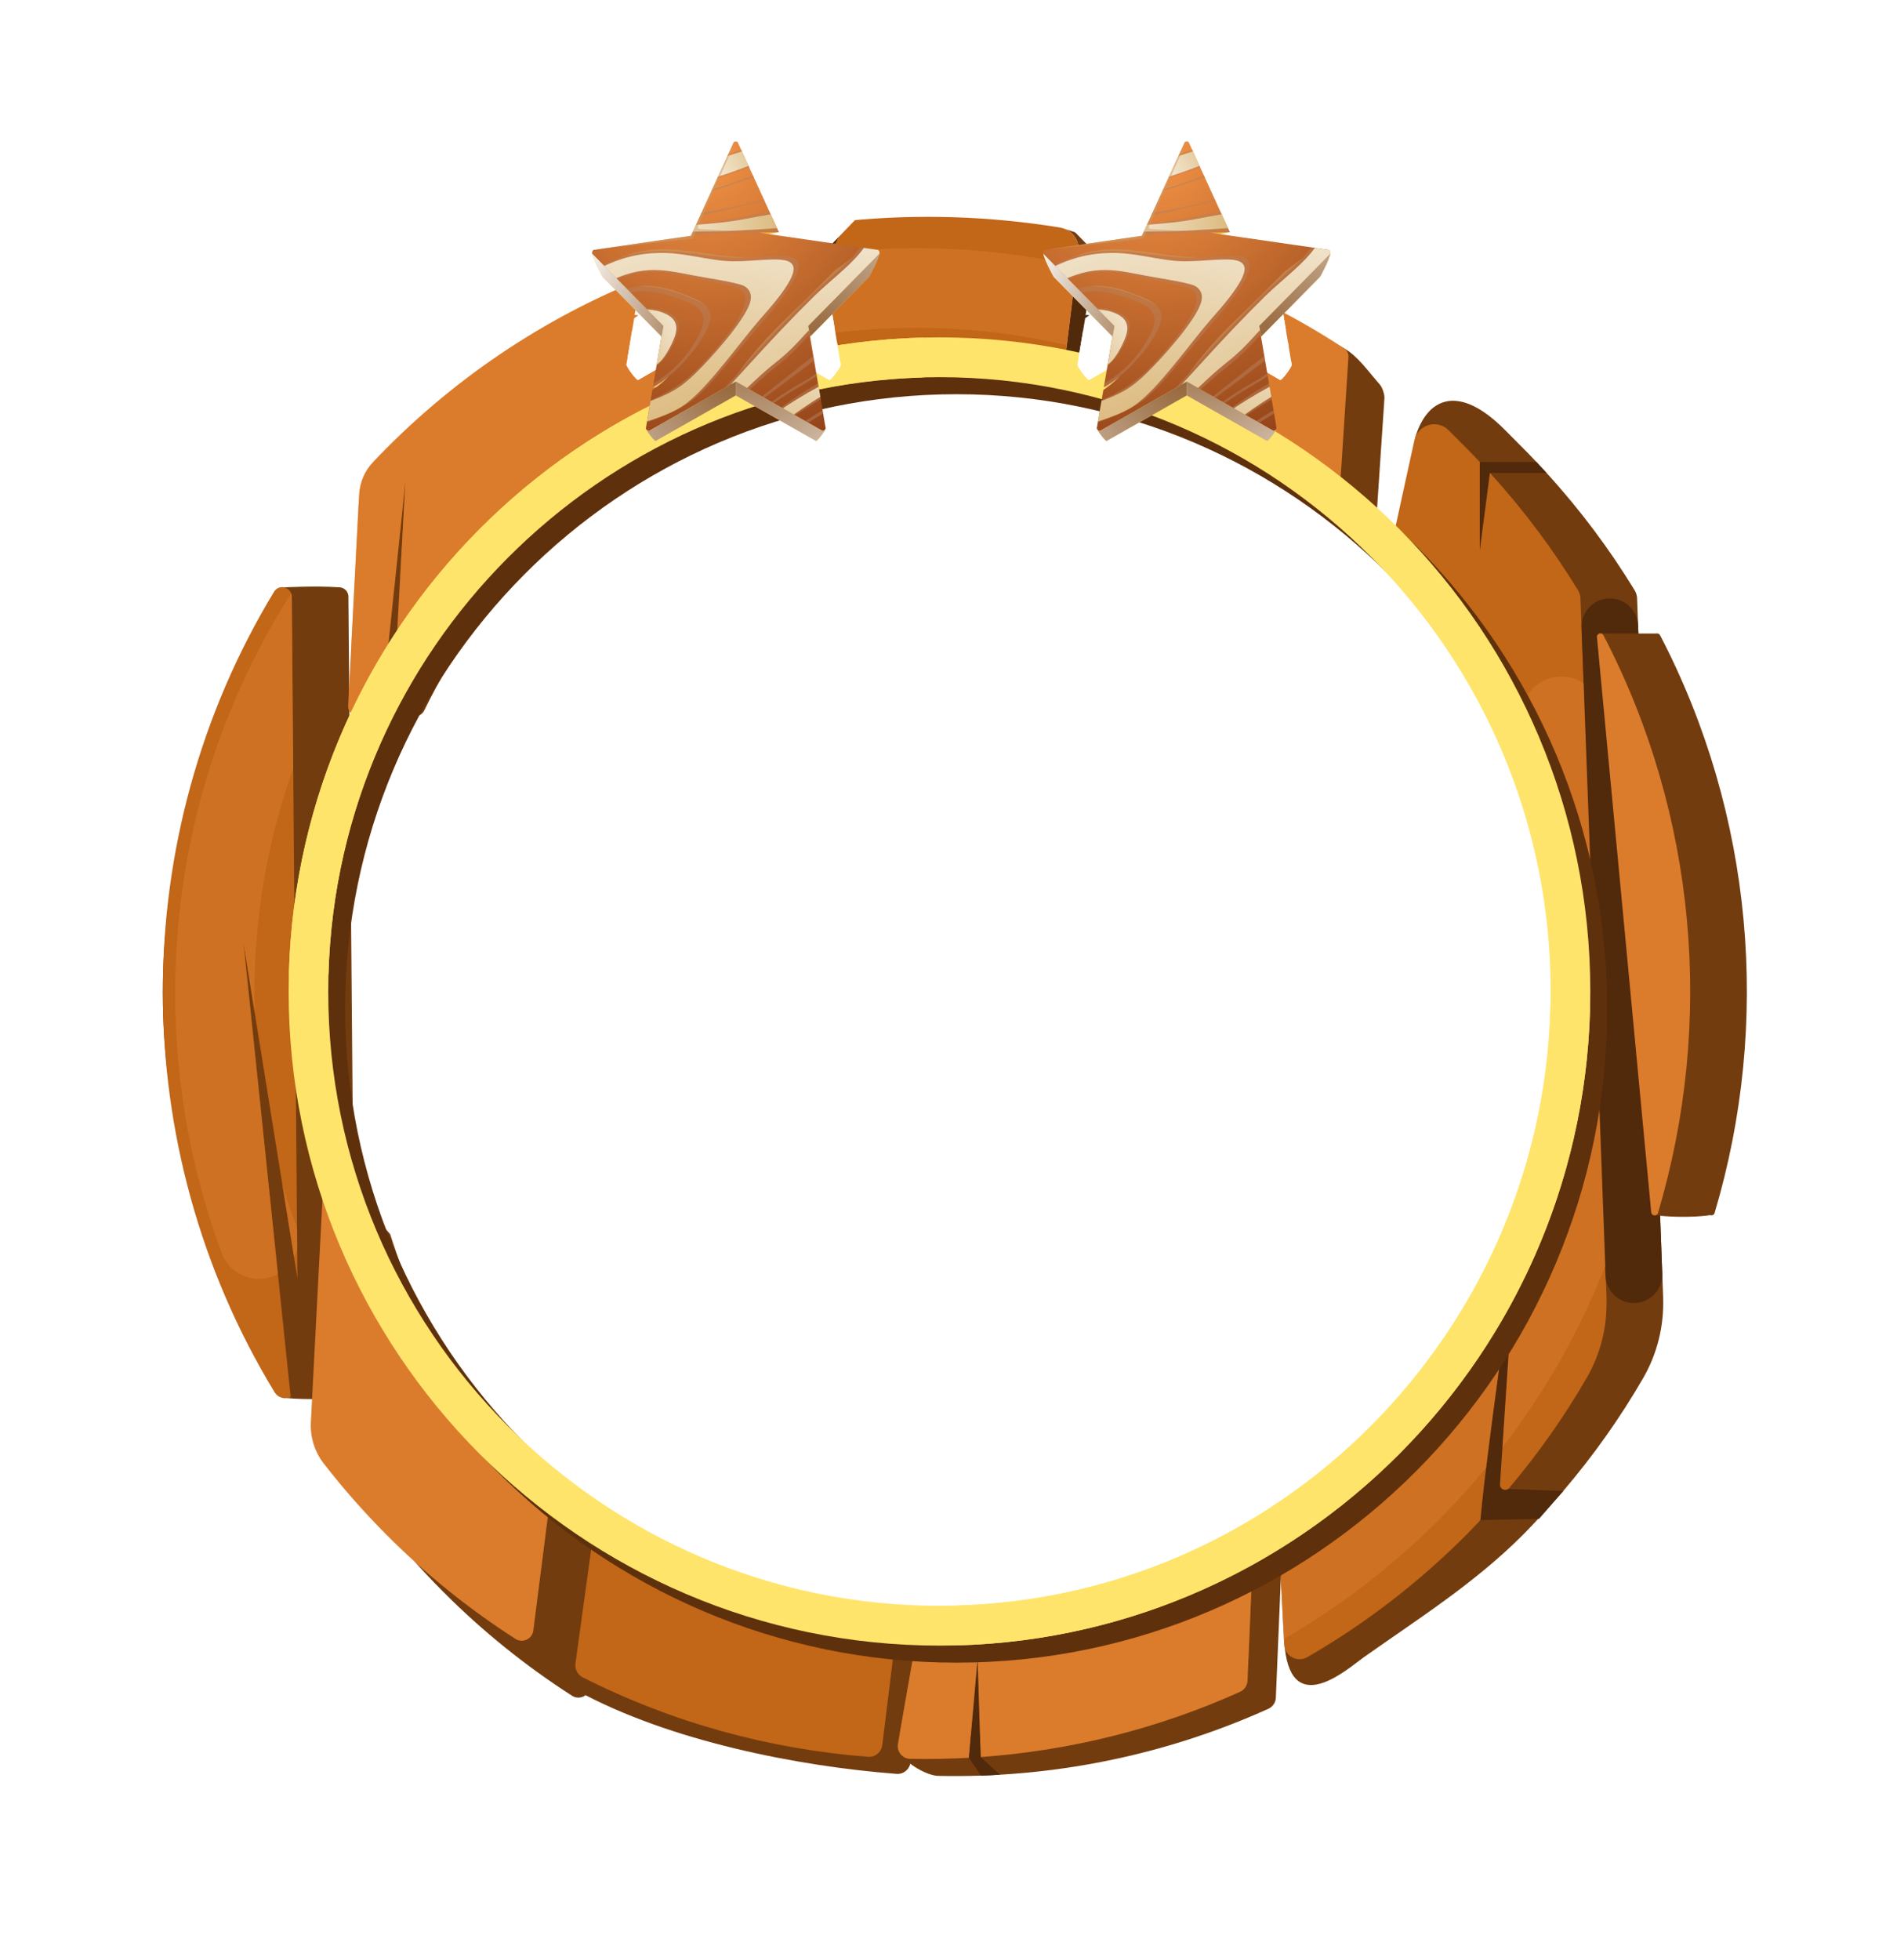 <svg width="103" height="106" viewBox="0 0 103 106" fill="none" xmlns="http://www.w3.org/2000/svg">
<path d="M18.848 32.276C18.848 32.006 18.661 31.826 18.445 31.775C18.445 31.775 18.426 31.773 18.416 31.773C18.373 31.765 18.328 31.759 18.282 31.762C17.048 31.676 15.276 31.773 15.276 31.773C15.278 31.773 8.807 40.85 8.807 53.698C8.807 66.546 15.534 75.615 15.534 75.615C16.584 75.72 18.056 75.647 18.477 75.623C18.84 75.631 19.205 75.361 19.202 74.916L18.848 32.276Z" fill="#733C0E"/>
<path d="M13.173 51.009L16.091 69.144L15.785 32.276C15.78 31.754 15.095 31.558 14.825 32.006C6.794 45.245 6.8 62.06 14.849 75.291C15.055 75.629 15.433 75.693 15.726 75.562L13.173 51.012V51.009Z" fill="#C26618"/>
<g style="mix-blend-mode:screen" opacity="0.5">
<path d="M16.07 66.45C16.054 66.388 16.035 66.324 16.012 66.262C15.742 65.534 15.497 64.8 15.273 64.058L15.908 67.998C15.979 67.853 16.038 67.703 16.078 67.548L16.07 66.453V66.45Z" fill="#DB7C2C"/>
</g>
<g style="mix-blend-mode:screen" opacity="0.5">
<path d="M15.785 32.276C15.785 32.209 15.771 32.148 15.75 32.091C11.781 38.337 9.478 45.751 9.478 53.698C9.478 58.538 10.323 63.273 11.995 67.767C12.317 68.633 13.133 69.168 14.002 69.168C14.249 69.168 14.503 69.126 14.751 69.032C14.849 68.994 14.943 68.949 15.033 68.898L13.173 51.006L13.783 54.801C13.772 54.432 13.764 54.065 13.764 53.693C13.764 49.437 14.505 45.355 15.862 41.562L15.785 32.271V32.276Z" fill="#DB7C2C"/>
</g>
<path d="M32.673 83.393H32.679L29.728 80.468L29.584 80.653C25.735 76.823 22.79 72.077 21.111 66.763C21.065 66.621 17.989 63.581 17.989 63.581L18.227 68.981L20.375 70.47L19.879 80C19.837 80.809 20.087 81.604 20.583 82.242C21.614 83.57 22.739 84.85 23.955 86.072C26.119 88.246 28.465 90.124 30.944 91.715C31.335 91.967 31.855 91.728 31.914 91.265L32.852 83.913C32.876 83.72 32.807 83.53 32.671 83.393H32.673Z" fill="#733C0E"/>
<path d="M17.502 63.761L16.816 76.922C16.774 77.731 17.024 78.527 17.52 79.164C18.552 80.493 19.677 81.773 20.892 82.994C23.056 85.169 25.402 87.049 27.881 88.638C28.273 88.889 28.792 88.651 28.851 88.188L29.789 80.835C29.819 80.613 29.725 80.394 29.549 80.257C24.205 76.076 20.14 70.32 18.045 63.686C17.952 63.388 17.515 63.447 17.499 63.758L17.502 63.761Z" fill="#DB7C2C"/>
<path d="M48.007 87.368L47.626 88.08C42.938 87.488 38.548 85.938 34.656 83.624C34.219 83.364 33.659 83.637 33.59 84.143C33.59 84.143 30.994 91.319 31.263 91.466C36.224 94.166 43.175 95.534 48.501 95.941C48.879 95.971 49.212 95.69 49.26 95.312L50.031 89.071C50.036 89.037 50.031 89.004 50.031 88.97C50.031 88.97 50.031 88.97 50.031 88.967C50.151 87.92 49.09 87.467 48.007 87.371V87.368Z" fill="#733C0E"/>
<path d="M31.514 90.716C36.386 93.18 41.645 94.613 46.968 95.017C47.346 95.047 47.68 94.766 47.728 94.388L48.498 88.147C48.548 87.74 48.25 87.368 47.842 87.336C42.495 86.939 37.495 85.3 33.126 82.7C32.689 82.44 32.129 82.713 32.06 83.219L31.13 89.971C31.087 90.277 31.242 90.577 31.514 90.713V90.716Z" fill="#C26618"/>
<path d="M74.651 20.808C73.945 19.996 73.441 19.254 72.703 18.834C70.35 17.494 67.657 17.042 65.136 16.201C64.829 16.099 64.501 16.297 64.448 16.619L63.702 20.885L61.45 20.907C61.567 21.437 62.649 22.859 63.736 23.256C67.33 24.565 70.653 26.438 73.572 28.802C73.905 29.073 74.404 28.851 74.433 28.422L74.894 21.533C74.907 21.34 74.779 20.952 74.651 20.808Z" fill="#733C0E"/>
<path d="M72.703 18.834C69.702 16.865 66.5 15.33 63.185 14.227C62.878 14.125 62.55 14.323 62.497 14.645L61.441 20.69C61.396 20.947 61.543 21.196 61.788 21.282C65.386 22.575 68.705 24.463 71.623 26.828C71.957 27.099 72.455 26.877 72.484 26.448L72.945 19.318C72.959 19.125 72.865 18.938 72.706 18.834H72.703Z" fill="#DB7C2C"/>
<path d="M89.972 70.186L88.56 32.351C88.554 32.207 88.512 32.065 88.437 31.939C87.075 29.705 85.484 27.573 83.663 25.578L83.114 24.986C82.882 24.739 82.648 24.495 82.408 24.255L81.427 23.269C78.921 20.73 77.197 21.493 76.552 23.687L77.714 32.319C77.65 32.611 77.645 32.908 77.687 33.198C78.951 34.925 80.057 36.776 80.984 38.728C86.819 49.739 85.729 63.504 77.717 73.483C75.675 76.279 73.22 78.752 70.443 80.809C69.622 81.417 69.147 82.389 69.201 83.415L69.504 89.144C69.925 92.96 72.937 90.228 73.78 89.631C76.69 87.572 79.774 85.635 82.408 82.989C82.642 82.753 82.872 82.512 83.098 82.271L84.569 80.637C86.214 78.711 87.653 76.671 88.888 74.538C89.652 73.218 90.026 71.705 89.97 70.178L89.972 70.186Z" fill="#733C0E"/>
<path d="M81.981 67.701L80.854 74.814L80.076 82.212L83.255 82.148L84.572 80.642L81.587 80.535L81.981 67.701Z" fill="#51290B"/>
<path d="M83.114 24.986H80.051V29.783L80.6 25.58H83.663L83.114 24.986Z" fill="#51290B"/>
<path d="M86.91 70.186L85.497 32.351C85.492 32.207 85.449 32.065 85.374 31.939C84.012 29.705 82.421 27.573 80.601 25.578L80.052 29.78V24.986C79.82 24.739 79.585 24.496 79.345 24.255L78.364 23.269C77.751 22.653 76.701 22.961 76.514 23.813L75.302 29.354C75.198 29.828 75.334 30.321 75.656 30.683C81.011 36.706 84.266 44.653 84.266 53.363C84.266 64.904 78.551 75.101 69.816 81.261C69.368 81.577 69.121 82.108 69.147 82.657L69.47 88.945C69.502 89.57 70.179 89.942 70.717 89.631C73.804 87.85 76.712 85.635 79.345 82.989C79.574 82.758 79.801 82.523 80.022 82.287C80.065 82.242 80.089 82.188 80.094 82.126C80.382 78.749 81.979 67.695 81.979 67.695L81.144 80.276C81.126 80.549 81.464 80.688 81.64 80.482C83.239 78.588 84.644 76.588 85.849 74.498C86.603 73.191 86.963 71.691 86.904 70.183L86.91 70.186Z" fill="#C26618"/>
<path d="M87.099 32.365C87.917 32.373 88.584 33.024 88.616 33.846L89.922 68.871C89.951 69.629 89.428 70.299 88.688 70.446C87.76 70.633 86.886 69.94 86.851 68.989L85.558 33.958C85.526 33.083 86.227 32.357 87.102 32.365H87.099Z" fill="#51290B"/>
<g style="mix-blend-mode:screen" opacity="0.5">
<path d="M69.454 88.645C73.631 86.235 77.335 83.088 80.395 79.386C80.779 76.226 81.392 71.833 81.734 69.433C78.903 75.256 74.55 80.201 69.203 83.744L69.454 88.645Z" fill="#DB7C2C"/>
</g>
<g style="mix-blend-mode:screen" opacity="0.5">
<path d="M85.67 36.966C85.086 36.564 84.319 36.46 83.618 36.76C82.53 37.226 82.024 38.493 82.488 39.586C84.385 44.05 85.348 48.799 85.348 53.698C85.348 59.213 84.106 64.438 81.888 69.115L81.28 78.278C83.567 75.305 85.452 72.005 86.846 68.459L85.67 36.966Z" fill="#DB7C2C"/>
</g>
<path d="M69.267 84.462C69.267 84.462 69.27 84.451 69.267 84.449C69.262 84.433 69.251 84.414 69.241 84.392C69.23 84.374 69.219 84.358 69.209 84.339C68.955 83.94 68.087 83.083 67.186 83.101L66.959 84.81C62.42 87.076 57.307 88.356 51.894 88.356H51.889C51.555 88.356 51.27 88.589 51.212 88.916L50.345 93.874L48.655 94.779C49.095 95.462 50.191 96.041 50.758 96.049C56.849 96.18 62.961 94.972 68.617 92.419C68.854 92.312 69.009 92.079 69.019 91.82L69.315 84.73C69.321 84.631 69.299 84.542 69.267 84.459V84.462Z" fill="#733C0E"/>
<path d="M66.772 83.184C61.911 85.892 56.316 87.435 50.364 87.435H50.359C50.025 87.435 49.74 87.668 49.681 87.995L48.575 94.321C48.503 94.734 48.813 95.117 49.228 95.127C50.289 95.151 51.353 95.127 52.414 95.071L52.883 89.749L53.048 95.031C57.854 94.691 62.612 93.518 67.084 91.501C67.322 91.394 67.476 91.161 67.487 90.901L67.783 83.811C67.804 83.275 67.236 82.924 66.77 83.184H66.772Z" fill="#DB7C2C"/>
<path d="M53.051 95.031L52.885 89.749L52.416 95.071L53.075 96.035C53.416 96.025 53.757 96.006 54.098 95.987L53.051 95.031Z" fill="#51290B"/>
<g style="mix-blend-mode:screen" opacity="0.5">
<path d="M67.751 84.657C62.417 87.834 56.196 89.663 49.556 89.663C49.5 89.663 49.444 89.669 49.388 89.671L48.671 93.777C48.941 93.901 49.239 93.97 49.556 93.97C50.553 93.97 51.542 93.933 52.52 93.86L52.883 89.749L53.011 93.818C58.195 93.37 63.102 91.927 67.54 89.679L67.751 84.657Z" fill="#DB7C2C"/>
</g>
<path d="M39.105 14.642V14.636C39.105 14.636 39.086 14.631 39.076 14.628C39.068 14.628 39.062 14.626 39.057 14.623C37.818 14.294 35.896 14.631 35.896 14.631C36.042 14.578 36.194 14.695 36.181 14.853L36.104 15.681L36.125 15.793C36.125 15.793 36.101 15.804 36.09 15.809L35.517 22.047C35.477 22.495 35.208 22.883 34.811 23.089C29.152 26.03 24.258 20.794 21.02 26.282C20.556 27.067 20.292 37.601 19.892 38.423C19.767 38.678 19.524 38.769 19.303 38.731L19.298 38.739C20.585 38.905 22.169 38.817 22.539 38.739C22.544 38.739 22.547 38.731 22.552 38.728C22.712 38.702 22.864 38.603 22.955 38.42C26.156 31.84 31.407 26.448 37.873 23.087C38.271 22.881 38.537 22.492 38.58 22.045L39.241 14.848C39.249 14.749 39.188 14.668 39.108 14.636L39.105 14.642Z" fill="#733C0E"/>
<path d="M36.117 15.518L35.632 20.81C35.611 21.041 35.688 21.273 35.85 21.434C37.079 22.655 38.596 21.879 38.708 20.657L39.169 15.652C39.209 15.223 38.873 14.853 38.444 14.853H36.845C36.469 14.853 36.154 15.14 36.12 15.518H36.117Z" fill="#51290B"/>
<path d="M35.893 14.634C30.416 16.642 25.279 19.849 20.892 24.257C20.649 24.501 20.412 24.745 20.178 24.994C19.725 25.47 19.461 26.097 19.426 26.753L18.834 38.155C18.818 38.482 19.045 38.694 19.303 38.736C19.525 38.771 19.77 38.683 19.892 38.428C20.183 37.831 20.497 37.245 20.823 36.666L21.939 25.939L21.401 35.672C24.632 30.342 29.275 25.971 34.814 23.095C35.211 22.888 35.477 22.5 35.52 22.053L36.093 15.815L36.104 15.686L36.181 14.859C36.194 14.703 36.042 14.583 35.896 14.636L35.893 14.634Z" fill="#DB7C2C"/>
<g style="mix-blend-mode:screen" opacity="0.5">
<path d="M19.402 27.201L18.997 34.995C19.716 33.811 20.503 32.673 21.35 31.585L21.939 25.937L21.649 31.213C25.343 26.59 30.149 22.899 35.658 20.558L36.096 15.812L36.101 15.767C29.6 18.102 23.872 22.08 19.41 27.201H19.402Z" fill="#DB7C2C"/>
</g>
<path d="M61.926 15.207C61.623 13.795 59.322 12.962 57.603 12.376C58.088 12.574 58.403 13.072 58.336 13.616L57.678 18.954C57.595 19.615 56.985 20.079 56.329 19.972C54.415 19.661 52.453 19.498 50.454 19.498C46.12 19.498 41.965 20.256 38.108 21.643C37.764 21.766 37.42 21.718 37.143 21.557C37.143 21.557 37.146 21.56 37.148 21.563C37.804 22.064 39.955 22.018 40.995 21.651C44.974 20.673 49.188 20.355 53.496 20.807C55.484 21.016 57.419 21.383 59.29 21.892C59.933 22.066 60.586 21.67 60.738 21.022L61.945 15.78C61.99 15.582 61.98 15.389 61.929 15.207H61.926Z" fill="#733C0E"/>
<path d="M61.545 15.038L59.187 13.993C58.763 13.806 58.28 14.082 58.222 14.543L57.678 18.957C57.659 19.115 57.609 19.259 57.537 19.388C57.222 19.948 57.379 20.655 57.918 21.003C58.344 21.279 58.757 21.549 59.019 21.715C59.328 21.916 59.722 21.983 60.061 21.836C60.389 21.691 60.65 21.399 60.735 21.022L61.943 15.78C61.943 15.78 61.943 15.777 61.943 15.775C62.012 15.469 61.828 15.164 61.543 15.038H61.545Z" fill="#51290B"/>
<path d="M38.108 21.646C41.965 20.258 46.123 19.5 50.454 19.5C52.453 19.5 54.418 19.664 56.329 19.974C56.985 20.082 57.595 19.618 57.678 18.957L58.336 13.619C58.403 13.075 58.088 12.577 57.603 12.381C57.523 12.349 57.438 12.322 57.347 12.306C53.536 11.69 49.721 11.564 45.883 11.939C45.75 12.124 45.515 12.515 45.515 12.515C45.515 12.515 44.809 12.183 44.583 12.084C42.501 12.346 40.432 12.756 38.396 13.311C37.953 13.431 37.626 13.806 37.551 14.259L36.557 20.344C36.471 20.866 36.735 21.33 37.138 21.56C37.415 21.718 37.759 21.769 38.103 21.646H38.108Z" fill="#C26618"/>
<path d="M44.585 12.081L42.434 19.026C42.434 19.026 45.393 12.703 45.516 12.512C45.097 12.296 44.583 12.081 44.583 12.081H44.585Z" fill="#51290B"/>
<g style="mix-blend-mode:screen" opacity="0.5">
<path d="M37.381 15.327L36.589 20.175C40.611 18.598 44.985 17.73 49.559 17.73C52.318 17.73 55.055 18.049 57.715 18.67L58.246 14.377C55.404 13.747 52.494 13.423 49.559 13.423C45.316 13.423 41.224 14.093 37.381 15.325V15.327Z" fill="#DB7C2C"/>
</g>
<path d="M89.802 34.357C89.757 34.272 89.671 34.248 89.597 34.264H86.534L89.45 46.008L90.572 46.33L90.961 50.447L90.903 50.43L89.453 65.721C91.286 65.928 92.515 65.721 92.515 65.721C92.606 65.754 92.72 65.719 92.755 65.601C95.826 55.302 94.842 44.032 89.804 34.355L89.802 34.357Z" fill="#733C0E"/>
<path d="M86.39 34.465L89.325 65.566C89.343 65.769 89.631 65.802 89.69 65.603C92.76 55.305 91.777 44.034 86.739 34.357C86.646 34.175 86.369 34.261 86.387 34.465H86.39Z" fill="#DB7C2C"/>
<path d="M51.739 19.168C32.324 19.168 16.531 35.04 16.531 54.547C16.531 74.054 32.327 89.926 51.739 89.926C71.152 89.926 86.947 74.054 86.947 54.547C86.947 35.04 71.154 19.168 51.739 19.168ZM51.739 87.772C33.508 87.772 18.674 72.867 18.674 54.547C18.674 36.227 33.508 21.322 51.739 21.322C69.971 21.322 84.804 36.227 84.804 54.547C84.804 72.867 69.971 87.772 51.739 87.772Z" fill="#5F300C"/>
<path d="M50.822 18.247C31.407 18.247 15.614 34.119 15.614 53.626C15.614 73.132 31.41 89.004 50.822 89.004C70.235 89.004 86.03 73.132 86.03 53.626C86.03 34.119 70.235 18.247 50.822 18.247ZM50.822 86.851C32.591 86.851 17.757 71.946 17.757 53.626C17.757 35.306 32.591 20.4 50.822 20.4C69.054 20.4 83.887 35.306 83.887 53.626C83.887 71.946 69.054 86.851 50.822 86.851Z" fill="#FFE46B"/>
<g style="mix-blend-mode:multiply">
<path d="M83.871 54.643C83.325 72.136 69.262 86.294 51.854 86.835C51.278 86.854 50.822 87.33 50.822 87.909C50.822 88.52 51.329 89.007 51.934 88.986C70.472 88.404 85.444 73.355 86.011 54.724C86.03 54.121 85.558 53.615 84.956 53.604C84.372 53.593 83.887 54.054 83.868 54.641L83.871 54.643Z" fill="#FFE46B"/>
</g>
<g style="mix-blend-mode:screen">
<path d="M49.751 18.263C31.199 18.823 16.212 33.872 15.633 52.509C15.614 53.119 16.097 53.628 16.705 53.628C17.28 53.628 17.755 53.17 17.773 52.592C18.312 35.107 32.436 20.981 49.833 20.419C50.428 20.4 50.889 19.897 50.865 19.299C50.841 18.705 50.343 18.244 49.751 18.263Z" fill="#FFE46B"/>
</g>
<path fill-rule="evenodd" clip-rule="evenodd" d="M63.955 3.04L61.403 8.71L54.819 8.239C54.849 8.607 55.45 9.765 55.513 9.829L59.747 14.188L58.741 17.031L58.991 17.056L58.291 19.704C58.249 19.813 58.842 20.593 58.916 20.552L64.086 17.574L69.255 20.552C69.332 20.596 69.922 19.813 69.88 19.704L68.424 14.188L72.659 9.829C72.721 9.765 73.323 8.607 73.352 8.239L66.769 8.71L66.024 7.056L66.87 6.884L64.217 3.04C64.19 3.001 64.142 2.976 64.089 2.976C64.035 2.976 63.978 2.998 63.961 3.04H63.955Z" fill="white"/>
<path fill-rule="evenodd" clip-rule="evenodd" d="M63.943 1.012L61.191 7.123L54.929 8.045C54.837 8.057 54.774 8.262 54.843 8.329L59.404 13.027L58.734 17.034C59.092 16.836 59.428 16.602 59.747 16.337C59.404 16.679 59.116 16.941 58.705 17.21L58.285 19.707C58.267 19.807 58.428 19.931 58.511 19.883L64.08 16.676L69.648 19.883C69.731 19.931 69.889 19.807 69.874 19.707L68.755 13.027L73.317 8.329C73.385 8.259 73.323 8.057 73.23 8.045L65.595 6.922C66.018 6.912 66.438 6.903 66.861 6.887L64.216 1.015C64.175 0.926 63.978 0.926 63.937 1.015L63.943 1.012Z" fill="white"/>
<path fill-rule="evenodd" clip-rule="evenodd" d="M64.44 1.492C64.16 1.581 63.88 1.671 63.6 1.77L63.538 1.908C63.558 1.898 63.582 1.892 63.603 1.882C63.895 1.776 64.19 1.684 64.487 1.597L64.437 1.489L64.44 1.492ZM62.891 3.347C62.954 3.327 63.013 3.305 63.076 3.286C63.704 3.078 64.33 2.861 64.952 2.634L64.907 2.538C64.63 2.65 64.35 2.755 64.07 2.861C63.695 2.998 63.314 3.129 62.933 3.251L62.888 3.347H62.891ZM65.19 3.164C64.529 3.417 63.862 3.657 63.189 3.874C62.981 3.942 62.772 4.009 62.564 4.076L62.507 4.197C63.094 4.025 63.675 3.836 64.252 3.641C64.586 3.529 64.919 3.414 65.25 3.296L65.19 3.164ZM65.556 3.98C65.285 4.085 65.017 4.188 64.746 4.287C64.353 4.431 63.96 4.568 63.561 4.696C63.243 4.799 62.918 4.894 62.591 4.971C62.433 5.006 62.275 5.042 62.117 5.07L62.108 5.09C62.284 5.058 62.46 5.022 62.632 4.981C63.311 4.824 63.972 4.581 64.63 4.341C64.943 4.226 65.256 4.114 65.568 4.002L65.559 3.98H65.556ZM61.793 5.787C62.162 5.726 62.528 5.656 62.894 5.576C63.359 5.477 63.82 5.361 64.282 5.243C64.526 5.179 64.773 5.115 65.017 5.051C65.321 4.971 65.628 4.894 65.935 4.818L65.899 4.741C65.598 4.818 65.294 4.894 64.994 4.971C64.16 5.189 63.32 5.368 62.471 5.508C62.272 5.54 62.072 5.572 61.873 5.601L61.79 5.784L61.793 5.787ZM66.262 5.55C65.723 5.649 65.184 5.745 64.648 5.854C63.618 6.059 62.579 6.215 61.539 6.35L61.516 6.401C62.04 6.362 62.564 6.321 63.088 6.263C63.618 6.206 64.148 6.129 64.672 6.027C65.226 5.918 65.78 5.819 66.337 5.72L66.262 5.55ZM58.734 17.034C59.128 16.817 59.494 16.554 59.842 16.257C60.316 15.848 60.747 15.381 61.152 14.895C61.423 14.568 61.682 14.207 61.903 13.842C62.132 13.465 62.57 12.665 62.427 12.199C62.296 11.77 61.9 11.527 61.536 11.364C59.97 10.664 58.466 10.197 57.04 10.596L57.269 10.833C57.448 10.795 57.63 10.772 57.817 10.759C58.999 10.683 60.191 11.118 61.266 11.601C61.608 11.754 61.843 11.981 61.962 12.365C62.093 12.787 61.876 13.299 61.688 13.66C60.995 14.99 60.006 16.046 58.776 16.781L58.731 17.04L58.734 17.034ZM58.58 17.948C58.809 17.856 59.038 17.763 59.264 17.664C59.523 17.549 59.78 17.427 60.024 17.287C60.572 16.97 61.039 16.573 61.495 16.119C61.787 15.832 62.066 15.531 62.343 15.227C62.695 14.84 63.037 14.444 63.368 14.037C63.529 13.839 63.686 13.641 63.841 13.439C64.097 13.1 64.347 12.752 64.571 12.387C64.735 12.122 64.907 11.805 65.003 11.502C65.038 11.389 65.056 11.268 65.056 11.146C65.056 11.041 65.038 10.932 64.997 10.833C64.955 10.731 64.889 10.638 64.812 10.561C64.732 10.481 64.636 10.421 64.535 10.379C64.443 10.341 64.341 10.312 64.246 10.286C64.115 10.251 63.981 10.219 63.85 10.19C63.529 10.12 63.204 10.059 62.882 9.998C62.608 9.95 62.334 9.902 62.061 9.855C61.551 9.768 61.045 9.663 60.536 9.567C60.089 9.484 59.637 9.41 59.184 9.381C58.69 9.349 58.207 9.378 57.722 9.474C57.26 9.567 56.811 9.717 56.376 9.902L56.427 9.957C57.022 9.749 57.639 9.579 58.258 9.512C58.797 9.452 59.303 9.477 59.836 9.57C60.173 9.627 60.506 9.711 60.84 9.787C61.221 9.877 61.599 9.963 61.983 10.027C62.209 10.066 62.436 10.11 62.659 10.155C62.966 10.219 63.276 10.286 63.579 10.366C63.707 10.398 63.832 10.433 63.957 10.472C64.053 10.501 64.148 10.533 64.24 10.568C64.648 10.731 64.8 11.162 64.666 11.591C64.577 11.882 64.446 12.17 64.306 12.435C64.121 12.784 63.907 13.12 63.672 13.43C63.347 13.855 63.019 14.274 62.677 14.68C62.388 15.022 62.093 15.358 61.784 15.678C61.257 16.218 60.7 16.698 60.074 17.098C59.601 17.405 59.104 17.654 58.592 17.878L58.58 17.942V17.948ZM58.347 19.333C58.571 19.253 58.797 19.17 59.017 19.081C59.678 18.822 60.354 18.524 60.953 18.124C61.283 17.904 61.59 17.642 61.879 17.363C62.189 17.066 62.48 16.746 62.766 16.42C63.243 15.87 63.692 15.294 64.157 14.735C64.743 14.028 65.327 13.315 65.923 12.617C66.536 11.901 68.046 10.117 68.126 9.18C68.135 9.065 68.126 8.946 68.082 8.841C67.942 8.511 67.495 8.457 67.203 8.451C66.14 8.425 65.19 8.559 64.142 8.563C63.374 8.563 62.135 8.38 61.328 8.284C60.727 8.214 60.128 8.144 59.523 8.131C58.475 8.105 57.484 8.249 56.486 8.604C56.153 8.722 55.828 8.86 55.507 9.013L55.593 9.103C56.051 8.882 56.519 8.697 57.007 8.559C57.841 8.319 58.675 8.23 59.535 8.252C60.173 8.268 60.807 8.367 61.435 8.479C61.861 8.553 62.29 8.633 62.719 8.697C63.133 8.758 63.549 8.799 63.966 8.799C64.598 8.799 65.229 8.742 65.86 8.706C66.084 8.694 66.307 8.684 66.527 8.681C66.706 8.681 66.891 8.684 67.069 8.706C67.298 8.735 67.602 8.806 67.736 9.033C67.843 9.218 67.805 9.452 67.739 9.647C67.692 9.794 67.623 9.934 67.552 10.069C67.456 10.248 67.346 10.424 67.236 10.59C67.129 10.753 67.016 10.91 66.899 11.066C66.679 11.361 66.447 11.645 66.212 11.927C66.033 12.138 65.851 12.342 65.673 12.554C65.33 12.953 65.003 13.366 64.675 13.782C64.309 14.245 63.948 14.712 63.582 15.173C63.142 15.729 62.692 16.282 62.218 16.81C62.004 17.05 61.784 17.287 61.554 17.51C61.352 17.709 61.143 17.901 60.92 18.076C60.331 18.543 59.595 18.85 58.904 19.097C58.719 19.164 58.535 19.228 58.347 19.288L58.341 19.333H58.347ZM63.731 16.877C64.124 16.462 64.505 16.033 64.883 15.608C66.289 14.031 67.721 12.486 69.207 11.003C69.436 10.772 69.678 10.552 69.919 10.337C70.175 10.107 70.431 9.88 70.687 9.65C71.003 9.365 71.315 9.077 71.613 8.77C71.869 8.505 72.122 8.22 72.337 7.913L72.108 7.878C72.096 7.897 72.084 7.913 72.072 7.929C71.857 8.243 71.604 8.531 71.342 8.799C71.056 9.093 70.756 9.372 70.452 9.643C70.208 9.864 69.96 10.078 69.719 10.299C69.493 10.504 69.267 10.712 69.049 10.929C67.62 12.358 66.238 13.846 64.889 15.358C64.562 15.726 64.24 16.1 63.916 16.471C63.734 16.679 63.552 16.884 63.368 17.085L63.731 16.874V16.877ZM66.748 6.625C65.863 6.685 64.979 6.746 64.091 6.788C63.168 6.832 62.242 6.813 61.316 6.848L61.221 7.06C61.614 7.037 62.004 7.018 62.394 7.002C63.368 6.964 64.341 6.948 65.315 6.928C65.83 6.919 66.349 6.906 66.864 6.887L66.745 6.625H66.748ZM68.802 13.296C68.71 13.395 68.618 13.497 68.525 13.599C68.233 13.929 67.936 14.255 67.623 14.562C67.319 14.863 67.001 15.144 66.667 15.409C66.018 15.924 65.419 16.5 64.818 17.079L64.803 17.091L64.973 17.191C65.172 17.008 65.372 16.823 65.574 16.644C65.967 16.292 66.363 15.947 66.774 15.62C67.108 15.355 67.426 15.074 67.733 14.773C68.049 14.463 68.347 14.137 68.641 13.804C68.71 13.727 68.778 13.65 68.847 13.574L68.799 13.296H68.802ZM69.088 15C68.329 15.582 67.587 16.186 66.843 16.785C66.486 17.072 66.125 17.36 65.765 17.645L65.914 17.731C66.271 17.469 66.625 17.2 66.98 16.935C67.7 16.391 68.418 15.838 69.136 15.288L69.088 15ZM69.279 16.142C68.978 16.35 68.668 16.551 68.353 16.724C67.668 17.104 67.022 17.539 66.39 18.006L66.521 18.083C67.141 17.645 67.778 17.245 68.427 16.864C68.725 16.692 69.017 16.503 69.305 16.308L69.279 16.142ZM69.386 16.785C68.891 17.069 68.409 17.376 67.936 17.702C67.623 17.917 67.313 18.137 67.007 18.361L67.111 18.422C67.394 18.23 67.683 18.041 67.971 17.859C68.448 17.558 68.933 17.274 69.421 17.005L69.386 16.785ZM69.535 17.674C69.365 17.779 69.195 17.888 69.025 18C68.618 18.268 68.219 18.547 67.823 18.834L67.909 18.886C68.448 18.515 68.999 18.166 69.561 17.833L69.535 17.677V17.674ZM69.681 18.547C69.573 18.61 69.466 18.678 69.359 18.742C69.088 18.908 68.82 19.077 68.555 19.253L68.743 19.362C69.064 19.154 69.389 18.956 69.716 18.758L69.681 18.547ZM58.967 15.64C59.038 15.582 59.107 15.524 59.175 15.46C59.535 15.128 59.83 14.655 60.056 14.207C60.232 13.855 60.42 13.36 60.396 12.953C60.396 12.918 60.387 12.88 60.381 12.845C60.345 12.688 60.25 12.554 60.143 12.445C60 12.304 59.824 12.199 59.646 12.119C59.226 11.93 58.734 11.86 58.279 11.866L58.359 11.949C58.767 11.965 59.19 12.052 59.556 12.231C59.851 12.374 60.14 12.592 60.223 12.95C60.319 13.353 60.119 13.823 59.958 14.175C59.762 14.6 59.482 15.102 59.151 15.422C59.095 15.476 59.038 15.528 58.979 15.576L58.97 15.636L58.967 15.64Z" fill="white"/>
<path fill-rule="evenodd" clip-rule="evenodd" d="M64.488 1.604C64.19 1.69 63.895 1.783 63.603 1.888C63.582 1.895 63.559 1.904 63.538 1.914L62.936 3.251C63.317 3.129 63.696 2.998 64.074 2.861C64.354 2.758 64.633 2.649 64.91 2.538L64.49 1.604H64.488Z" fill="white"/>
<path fill-rule="evenodd" clip-rule="evenodd" d="M64.678 6.023C64.154 6.126 63.624 6.202 63.094 6.26C62.57 6.318 62.046 6.359 61.522 6.398L61.319 6.845C62.242 6.813 63.168 6.829 64.094 6.785C64.982 6.743 65.866 6.682 66.75 6.621L66.343 5.716C65.789 5.816 65.232 5.915 64.678 6.023Z" fill="white"/>
<path fill-rule="evenodd" clip-rule="evenodd" d="M65.866 8.7C65.235 8.735 64.604 8.793 63.972 8.793C63.556 8.793 63.139 8.751 62.725 8.691C62.296 8.63 61.87 8.55 61.441 8.473C60.813 8.364 60.179 8.262 59.541 8.246C58.681 8.227 57.844 8.316 57.013 8.553C56.528 8.694 56.057 8.879 55.599 9.097L56.376 9.896C56.811 9.711 57.261 9.56 57.722 9.468C58.21 9.372 58.69 9.343 59.184 9.375C59.637 9.404 60.089 9.477 60.536 9.56C61.045 9.656 61.551 9.762 62.061 9.848C62.335 9.896 62.609 9.941 62.883 9.992C63.207 10.05 63.529 10.11 63.85 10.184C63.981 10.213 64.115 10.245 64.246 10.28C64.342 10.306 64.443 10.334 64.535 10.373C64.636 10.414 64.732 10.475 64.812 10.555C64.889 10.632 64.955 10.724 64.997 10.827C65.038 10.926 65.056 11.031 65.056 11.14C65.056 11.258 65.038 11.38 65.003 11.495C64.91 11.799 64.735 12.112 64.571 12.381C64.348 12.745 64.097 13.094 63.841 13.433C63.687 13.634 63.529 13.836 63.368 14.031C63.037 14.437 62.695 14.834 62.343 15.221C62.067 15.524 61.787 15.825 61.495 16.113C61.039 16.567 60.572 16.964 60.024 17.28C59.777 17.421 59.524 17.542 59.265 17.658C59.038 17.757 58.809 17.849 58.58 17.942L58.356 19.282C58.541 19.221 58.729 19.157 58.913 19.09C59.604 18.841 60.34 18.537 60.929 18.07C61.15 17.894 61.361 17.702 61.563 17.504C61.793 17.28 62.013 17.044 62.227 16.804C62.698 16.276 63.148 15.723 63.591 15.166C63.958 14.706 64.321 14.239 64.684 13.775C65.012 13.36 65.339 12.947 65.682 12.547C65.86 12.339 66.042 12.132 66.221 11.92C66.456 11.639 66.688 11.354 66.908 11.06C67.025 10.903 67.138 10.747 67.245 10.584C67.358 10.414 67.465 10.242 67.561 10.062C67.632 9.928 67.701 9.784 67.748 9.64C67.814 9.445 67.852 9.212 67.745 9.026C67.614 8.796 67.31 8.729 67.078 8.7C66.9 8.678 66.715 8.671 66.536 8.675C66.313 8.675 66.09 8.687 65.869 8.7H65.866Z" fill="white"/>
<path fill-rule="evenodd" clip-rule="evenodd" d="M59.958 14.175C60.122 13.82 60.319 13.353 60.223 12.95C60.14 12.592 59.854 12.374 59.556 12.231C59.19 12.052 58.764 11.965 58.359 11.949L59.404 13.027L58.979 15.576C59.038 15.528 59.095 15.476 59.151 15.422C59.482 15.102 59.762 14.604 59.958 14.175Z" fill="white"/>
<path fill-rule="evenodd" clip-rule="evenodd" d="M69.21 10.999C67.725 12.486 66.289 14.031 64.887 15.604C64.506 16.03 64.124 16.458 63.734 16.874L64.086 16.672L64.809 17.088L64.824 17.076C65.423 16.497 66.024 15.921 66.673 15.406C67.007 15.141 67.323 14.859 67.629 14.559C67.942 14.252 68.24 13.925 68.531 13.596C68.624 13.494 68.716 13.391 68.808 13.292L68.764 13.027L73.326 8.329C73.394 8.259 73.332 8.057 73.239 8.044L72.343 7.913C72.129 8.22 71.879 8.505 71.619 8.77C71.322 9.077 71.009 9.365 70.693 9.65C70.437 9.88 70.181 10.107 69.925 10.337C69.684 10.555 69.446 10.775 69.213 11.002L69.21 10.999Z" fill="white"/>
<path fill-rule="evenodd" clip-rule="evenodd" d="M69.424 17.002C68.933 17.271 68.451 17.555 67.974 17.856C67.686 18.038 67.4 18.227 67.114 18.419L67.826 18.828C68.222 18.543 68.621 18.262 69.028 17.993C69.198 17.881 69.368 17.776 69.538 17.667L69.424 16.999V17.002Z" fill="white"/>
<path fill-rule="evenodd" clip-rule="evenodd" d="M56.683 8.534C57.615 8.227 58.547 8.105 59.526 8.128C60.131 8.14 60.729 8.211 61.331 8.281C62.138 8.377 63.377 8.562 64.145 8.559C64.401 8.559 64.648 8.55 64.895 8.537C62.832 8.511 61.626 8.083 59.827 8.006C58.562 7.952 57.704 8.144 56.68 8.531L56.683 8.534Z" fill="white"/>
<path fill-rule="evenodd" clip-rule="evenodd" d="M57.6 10.478C58.86 10.315 60.176 10.747 61.54 11.357C61.811 11.479 62.099 11.645 62.284 11.901C62.096 11.588 61.739 11.361 61.281 11.172C60.643 10.91 59.976 10.628 59.3 10.504C58.562 10.366 58.211 10.366 57.6 10.478Z" fill="white"/>
<path fill-rule="evenodd" clip-rule="evenodd" d="M69.049 10.926C69.267 10.708 69.493 10.5 69.719 10.296C69.964 10.075 70.211 9.861 70.452 9.64C70.756 9.368 71.056 9.09 71.342 8.796C71.411 8.726 71.476 8.655 71.542 8.585C71.053 8.981 70.485 9.355 70.351 9.503C70.184 9.685 69.139 10.756 68.591 11.293C66.843 13.008 65.72 14.06 64.175 16.167C64.41 15.895 64.645 15.627 64.884 15.358C66.236 13.842 67.614 12.358 69.043 10.929L69.049 10.926Z" fill="white"/>
<path fill-rule="evenodd" clip-rule="evenodd" d="M59.407 13.024L58.362 11.946L58.282 11.863L57.275 10.827L56.43 9.954L56.379 9.899L55.602 9.1L55.516 9.01L54.851 8.326C54.851 8.326 54.834 8.3 54.831 8.287C54.902 8.697 55.459 9.768 55.518 9.829L59.297 13.721L59.413 13.024H59.407Z" fill="white"/>
<path fill-rule="evenodd" clip-rule="evenodd" d="M58.913 20.552L64.083 17.574V16.672L63.731 16.874L63.368 17.085L58.514 19.88C58.446 19.918 58.321 19.838 58.294 19.752C58.356 19.953 58.848 20.59 58.916 20.552L58.913 20.552Z" fill="white"/>
<path fill-rule="evenodd" clip-rule="evenodd" d="M64.083 17.574L69.252 20.552C69.32 20.59 69.812 19.957 69.874 19.755C69.844 19.842 69.722 19.922 69.654 19.883L68.746 19.359L68.558 19.25L67.912 18.879L67.826 18.828L67.114 18.419L67.01 18.358L66.524 18.079L66.393 18.003L65.917 17.728L65.768 17.641L64.979 17.187L64.809 17.088L64.086 16.672L64.086 17.574L64.083 17.574Z" fill="white"/>
<path fill-rule="evenodd" clip-rule="evenodd" d="M68.877 13.721L72.656 9.829C72.715 9.768 73.272 8.697 73.344 8.287C73.338 8.303 73.332 8.316 73.323 8.326L68.761 13.024L68.805 13.289L68.853 13.567L68.88 13.721H68.877Z" fill="white"/>
<path fill-rule="evenodd" clip-rule="evenodd" d="M55.054 8.025L61.295 7.312L61.501 6.839C62.299 6.816 63.1 6.823 63.898 6.794C63.555 6.784 63.213 6.775 62.867 6.749C62.51 6.724 62.153 6.698 61.798 6.676C61.748 6.673 61.641 6.644 61.629 6.615C61.617 6.586 61.653 6.497 61.673 6.445L62.724 4.025C62.879 3.977 63.037 3.925 63.192 3.874C63.508 3.772 63.823 3.663 64.136 3.551C64.005 3.59 62.915 3.929 62.853 3.833C62.835 3.807 62.879 3.663 62.903 3.609L63.981 1.13C64.038 1.003 64.148 0.996 64.237 1.041L64.222 1.009C64.181 0.919 63.984 0.919 63.942 1.009L61.191 7.12L55.051 8.022L55.054 8.025Z" fill="white"/>
<g filter="url(#filter0_dd_2005_158)">
<path fill-rule="evenodd" clip-rule="evenodd" d="M64.093 4.38L61.952 9.064L56.43 8.676C56.455 8.979 56.96 9.936 57.012 9.989L60.564 13.589L59.72 15.938L59.929 15.959L59.343 18.146C59.307 18.236 59.804 18.881 59.867 18.846L64.203 16.387L68.538 18.846C68.603 18.884 69.098 18.236 69.063 18.146L67.842 13.589L71.393 9.989C71.446 9.936 71.95 8.979 71.975 8.676L66.453 9.064L65.829 7.698L66.538 7.556L64.313 4.38C64.29 4.348 64.25 4.327 64.205 4.327C64.16 4.327 64.113 4.346 64.098 4.38H64.093Z" fill="url(#paint0_linear_2005_158)"/>
<path fill-rule="evenodd" clip-rule="evenodd" d="M64.083 2.705L61.775 7.754L56.522 8.514C56.445 8.525 56.392 8.694 56.45 8.75L60.276 12.63L59.714 15.941C60.014 15.777 60.296 15.584 60.563 15.365C60.276 15.647 60.034 15.864 59.689 16.086L59.337 18.149C59.322 18.231 59.457 18.334 59.527 18.294L64.197 15.645L68.868 18.294C68.938 18.334 69.07 18.231 69.058 18.149L68.119 12.63L71.945 8.75C72.002 8.691 71.95 8.525 71.873 8.514L66.62 7.754L65.469 7.587C65.823 7.579 66.175 7.571 66.53 7.558L64.312 2.708C64.277 2.634 64.112 2.634 64.078 2.708L64.083 2.705Z" fill="url(#paint1_radial_2005_158)"/>
<g style="mix-blend-mode:multiply" opacity="0.5">
<path fill-rule="evenodd" clip-rule="evenodd" d="M64.5 3.102C64.265 3.175 64.03 3.249 63.795 3.331L63.743 3.445C63.76 3.437 63.78 3.432 63.798 3.424C64.043 3.337 64.29 3.26 64.54 3.189L64.497 3.099L64.5 3.102ZM63.201 4.634C63.253 4.618 63.303 4.599 63.356 4.584C63.883 4.412 64.407 4.232 64.929 4.045L64.892 3.965C64.659 4.058 64.425 4.145 64.19 4.232C63.875 4.346 63.556 4.454 63.236 4.554L63.198 4.634H63.201ZM65.129 4.483C64.575 4.692 64.015 4.89 63.451 5.07C63.276 5.125 63.101 5.181 62.926 5.236L62.879 5.336C63.371 5.194 63.858 5.038 64.342 4.877C64.622 4.784 64.902 4.689 65.179 4.591L65.129 4.483ZM65.436 5.157C65.209 5.244 64.984 5.329 64.757 5.41C64.427 5.529 64.098 5.643 63.763 5.749C63.496 5.833 63.223 5.912 62.949 5.976C62.816 6.005 62.684 6.034 62.552 6.058L62.544 6.074C62.691 6.047 62.839 6.018 62.984 5.984C63.553 5.854 64.108 5.653 64.659 5.455C64.922 5.36 65.184 5.268 65.446 5.175L65.439 5.157H65.436ZM62.279 6.649C62.589 6.599 62.896 6.541 63.203 6.475C63.593 6.393 63.98 6.298 64.367 6.2C64.572 6.147 64.779 6.095 64.984 6.042C65.239 5.976 65.496 5.912 65.753 5.849L65.724 5.786C65.471 5.849 65.216 5.912 64.964 5.976C64.265 6.155 63.561 6.303 62.849 6.42C62.681 6.446 62.514 6.472 62.347 6.496L62.277 6.647L62.279 6.649ZM66.028 6.454C65.576 6.536 65.124 6.615 64.674 6.705C63.81 6.874 62.939 7.003 62.067 7.114L62.047 7.157C62.487 7.125 62.926 7.091 63.366 7.043C63.81 6.996 64.255 6.932 64.695 6.848C65.159 6.758 65.624 6.676 66.091 6.594L66.028 6.454ZM59.714 15.941C60.044 15.761 60.351 15.544 60.643 15.299C61.041 14.96 61.403 14.575 61.742 14.173C61.97 13.904 62.187 13.605 62.372 13.304C62.564 12.992 62.931 12.332 62.811 11.946C62.701 11.592 62.369 11.391 62.065 11.257C60.751 10.678 59.489 10.292 58.293 10.623L58.486 10.818C58.635 10.787 58.788 10.768 58.945 10.757C59.937 10.694 60.936 11.053 61.837 11.452C62.124 11.579 62.322 11.767 62.422 12.084C62.532 12.432 62.349 12.855 62.192 13.153C61.61 14.252 60.781 15.124 59.749 15.732L59.712 15.946L59.714 15.941ZM59.584 16.696C59.777 16.619 59.969 16.543 60.159 16.461C60.376 16.366 60.591 16.265 60.796 16.149C61.255 15.888 61.647 15.56 62.03 15.185C62.274 14.947 62.509 14.699 62.741 14.448C63.036 14.128 63.323 13.801 63.6 13.465C63.735 13.301 63.868 13.138 63.998 12.971C64.212 12.691 64.422 12.403 64.61 12.102C64.747 11.883 64.892 11.621 64.972 11.37C65.002 11.278 65.017 11.177 65.017 11.077C65.017 10.99 65.002 10.9 64.967 10.818C64.932 10.734 64.877 10.657 64.812 10.594C64.744 10.528 64.665 10.477 64.58 10.443C64.502 10.411 64.417 10.388 64.337 10.366C64.227 10.337 64.115 10.311 64.005 10.287C63.735 10.229 63.463 10.179 63.193 10.129C62.964 10.089 62.734 10.049 62.504 10.01C62.077 9.938 61.652 9.851 61.225 9.772C60.851 9.703 60.471 9.643 60.092 9.619C59.677 9.592 59.272 9.616 58.865 9.695C58.478 9.772 58.101 9.896 57.736 10.049L57.779 10.094C58.278 9.923 58.795 9.783 59.315 9.727C59.767 9.677 60.191 9.698 60.638 9.775C60.921 9.822 61.2 9.891 61.48 9.954C61.8 10.028 62.117 10.1 62.439 10.152C62.629 10.184 62.819 10.221 63.006 10.258C63.263 10.311 63.523 10.366 63.778 10.432C63.885 10.459 63.99 10.488 64.095 10.52C64.175 10.543 64.255 10.57 64.332 10.599C64.674 10.734 64.802 11.09 64.689 11.444C64.615 11.685 64.505 11.922 64.387 12.142C64.232 12.43 64.053 12.707 63.855 12.963C63.583 13.315 63.308 13.661 63.021 13.996C62.779 14.279 62.532 14.556 62.272 14.82C61.83 15.267 61.363 15.663 60.838 15.993C60.441 16.247 60.024 16.453 59.594 16.638L59.584 16.691V16.696ZM59.39 17.84C59.577 17.774 59.767 17.705 59.952 17.631C60.506 17.417 61.073 17.172 61.575 16.841C61.852 16.659 62.109 16.442 62.352 16.213C62.611 15.967 62.856 15.703 63.096 15.433C63.496 14.979 63.873 14.504 64.262 14.041C64.754 13.457 65.244 12.868 65.743 12.292C66.258 11.7 67.524 10.226 67.592 9.452C67.599 9.357 67.592 9.26 67.554 9.172C67.437 8.9 67.062 8.855 66.817 8.85C65.926 8.829 65.129 8.94 64.25 8.943C63.605 8.943 62.566 8.792 61.89 8.713C61.385 8.655 60.883 8.596 60.376 8.586C59.497 8.565 58.665 8.684 57.829 8.977C57.549 9.075 57.277 9.188 57.007 9.315L57.079 9.389C57.464 9.207 57.856 9.053 58.266 8.94C58.965 8.742 59.664 8.668 60.386 8.686C60.921 8.699 61.453 8.781 61.98 8.874C62.337 8.935 62.696 9.001 63.056 9.053C63.403 9.104 63.753 9.138 64.103 9.138C64.632 9.138 65.162 9.09 65.691 9.061C65.878 9.051 66.066 9.043 66.251 9.04C66.4 9.04 66.555 9.043 66.705 9.061C66.897 9.085 67.152 9.143 67.264 9.331C67.354 9.484 67.322 9.677 67.267 9.838C67.227 9.96 67.17 10.076 67.11 10.187C67.03 10.335 66.937 10.48 66.845 10.617C66.755 10.752 66.66 10.882 66.563 11.011C66.378 11.254 66.183 11.489 65.986 11.722C65.836 11.896 65.683 12.065 65.534 12.239C65.246 12.57 64.972 12.911 64.697 13.254C64.39 13.637 64.088 14.023 63.78 14.403C63.411 14.863 63.034 15.32 62.636 15.756C62.457 15.954 62.272 16.149 62.08 16.334C61.91 16.498 61.735 16.657 61.547 16.802C61.053 17.188 60.436 17.441 59.857 17.645C59.702 17.7 59.547 17.753 59.39 17.803L59.385 17.84H59.39ZM63.905 15.811C64.235 15.468 64.555 15.114 64.872 14.762C66.051 13.46 67.252 12.184 68.498 10.958C68.691 10.768 68.893 10.586 69.095 10.409C69.31 10.219 69.525 10.031 69.74 9.841C70.004 9.606 70.267 9.368 70.516 9.114C70.731 8.895 70.943 8.66 71.123 8.406L70.931 8.377C70.921 8.393 70.911 8.406 70.901 8.419C70.721 8.678 70.509 8.916 70.289 9.138C70.049 9.381 69.797 9.611 69.542 9.835C69.338 10.018 69.13 10.195 68.928 10.377C68.738 10.546 68.548 10.718 68.366 10.897C67.167 12.078 66.008 13.307 64.877 14.556C64.602 14.86 64.332 15.169 64.06 15.476C63.908 15.647 63.755 15.816 63.6 15.983L63.905 15.809V15.811ZM66.435 7.342C65.694 7.392 64.952 7.442 64.207 7.476C63.433 7.513 62.657 7.497 61.88 7.527L61.8 7.701C62.13 7.682 62.457 7.667 62.784 7.653C63.6 7.622 64.417 7.608 65.234 7.593C65.666 7.585 66.101 7.574 66.533 7.558L66.433 7.342H66.435ZM68.159 12.852C68.081 12.934 68.004 13.019 67.926 13.103C67.682 13.375 67.432 13.645 67.17 13.899C66.915 14.147 66.648 14.379 66.368 14.599C65.823 15.024 65.321 15.499 64.817 15.978L64.804 15.988L64.947 16.07C65.114 15.919 65.281 15.766 65.451 15.618C65.781 15.328 66.113 15.042 66.458 14.773C66.737 14.554 67.005 14.321 67.262 14.073C67.527 13.817 67.776 13.547 68.024 13.272C68.081 13.209 68.139 13.146 68.196 13.082L68.156 12.852H68.159ZM68.398 14.26C67.761 14.741 67.14 15.241 66.515 15.735C66.216 15.972 65.913 16.21 65.611 16.445L65.736 16.517C66.036 16.3 66.333 16.078 66.63 15.859C67.234 15.41 67.836 14.953 68.438 14.498L68.398 14.26ZM68.558 15.204C68.306 15.375 68.046 15.542 67.781 15.684C67.207 15.999 66.665 16.358 66.136 16.744L66.246 16.807C66.765 16.445 67.299 16.115 67.844 15.801C68.094 15.658 68.338 15.502 68.581 15.341L68.558 15.204ZM68.648 15.735C68.234 15.97 67.829 16.223 67.432 16.493C67.17 16.67 66.91 16.852 66.653 17.037L66.74 17.087C66.977 16.929 67.219 16.773 67.462 16.622C67.861 16.374 68.269 16.139 68.678 15.917L68.648 15.735ZM68.773 16.469C68.631 16.556 68.488 16.646 68.346 16.738C68.004 16.96 67.669 17.19 67.337 17.428L67.409 17.47C67.861 17.164 68.323 16.876 68.796 16.601L68.773 16.472V16.469ZM68.895 17.19C68.805 17.243 68.716 17.299 68.626 17.351C68.398 17.489 68.174 17.629 67.951 17.774L68.109 17.864C68.378 17.692 68.651 17.528 68.925 17.364L68.895 17.19ZM59.909 14.789C59.969 14.741 60.026 14.694 60.084 14.641C60.386 14.366 60.633 13.975 60.823 13.605C60.971 13.315 61.128 12.905 61.108 12.57C61.108 12.541 61.1 12.509 61.096 12.48C61.066 12.35 60.986 12.239 60.896 12.15C60.776 12.033 60.628 11.946 60.479 11.88C60.126 11.724 59.714 11.666 59.332 11.671L59.4 11.74C59.742 11.753 60.096 11.825 60.404 11.973C60.651 12.091 60.893 12.271 60.963 12.567C61.043 12.9 60.876 13.288 60.741 13.579C60.576 13.93 60.341 14.345 60.064 14.609C60.017 14.654 59.969 14.696 59.919 14.736L59.912 14.786L59.909 14.789Z" fill="#B7805C"/>
</g>
<path style="mix-blend-mode:multiply" fill-rule="evenodd" clip-rule="evenodd" d="M64.54 3.194C64.29 3.265 64.043 3.342 63.798 3.429C63.781 3.434 63.761 3.442 63.743 3.45L63.239 4.554C63.558 4.454 63.875 4.346 64.193 4.232C64.427 4.148 64.662 4.058 64.894 3.965L64.542 3.194H64.54Z" fill="url(#paint2_radial_2005_158)"/>
<path style="mix-blend-mode:multiply" fill-rule="evenodd" clip-rule="evenodd" d="M64.7 6.845C64.26 6.93 63.815 6.993 63.371 7.041C62.931 7.088 62.492 7.122 62.052 7.154L61.882 7.524C62.656 7.498 63.433 7.511 64.21 7.474C64.954 7.439 65.696 7.389 66.438 7.339L66.096 6.591C65.631 6.673 65.164 6.755 64.7 6.845Z" fill="url(#paint3_radial_2005_158)"/>
<path style="mix-blend-mode:multiply" fill-rule="evenodd" clip-rule="evenodd" d="M65.696 9.056C65.166 9.085 64.637 9.133 64.108 9.133C63.758 9.133 63.408 9.099 63.061 9.048C62.701 8.998 62.344 8.932 61.985 8.869C61.458 8.779 60.926 8.694 60.391 8.681C59.669 8.665 58.968 8.739 58.271 8.935C57.864 9.051 57.469 9.204 57.084 9.384L57.736 10.044C58.101 9.891 58.478 9.767 58.865 9.69C59.275 9.611 59.677 9.587 60.091 9.614C60.471 9.637 60.851 9.698 61.225 9.767C61.652 9.846 62.077 9.933 62.504 10.005C62.734 10.044 62.964 10.081 63.193 10.124C63.466 10.171 63.735 10.221 64.005 10.282C64.115 10.306 64.227 10.332 64.337 10.361C64.417 10.383 64.502 10.406 64.58 10.438C64.665 10.472 64.744 10.523 64.812 10.588C64.877 10.652 64.932 10.729 64.967 10.813C65.002 10.895 65.017 10.982 65.017 11.072C65.017 11.17 65.002 11.27 64.972 11.365C64.894 11.616 64.747 11.875 64.609 12.097C64.422 12.398 64.212 12.686 63.998 12.966C63.868 13.133 63.735 13.299 63.6 13.46C63.323 13.796 63.036 14.123 62.741 14.443C62.509 14.694 62.274 14.942 62.029 15.18C61.647 15.555 61.255 15.883 60.796 16.144C60.588 16.26 60.376 16.361 60.159 16.456C59.969 16.538 59.777 16.614 59.584 16.691L59.397 17.798C59.552 17.748 59.709 17.695 59.864 17.639C60.444 17.433 61.06 17.182 61.555 16.797C61.74 16.651 61.917 16.493 62.087 16.329C62.279 16.144 62.464 15.949 62.644 15.751C63.039 15.315 63.416 14.858 63.788 14.398C64.095 14.018 64.4 13.632 64.704 13.249C64.979 12.905 65.254 12.565 65.541 12.234C65.691 12.063 65.843 11.891 65.993 11.717C66.191 11.484 66.385 11.249 66.57 11.006C66.668 10.877 66.762 10.747 66.852 10.612C66.947 10.472 67.037 10.33 67.117 10.182C67.177 10.071 67.234 9.952 67.274 9.833C67.329 9.672 67.362 9.479 67.272 9.326C67.162 9.136 66.907 9.08 66.713 9.056C66.563 9.038 66.408 9.033 66.258 9.035C66.071 9.035 65.883 9.046 65.698 9.056H65.696Z" fill="url(#paint4_radial_2005_158)"/>
<path style="mix-blend-mode:multiply" fill-rule="evenodd" clip-rule="evenodd" d="M60.741 13.579C60.878 13.286 61.043 12.9 60.963 12.567C60.893 12.271 60.653 12.092 60.404 11.973C60.096 11.825 59.739 11.753 59.4 11.74L60.276 12.63L59.919 14.736C59.969 14.696 60.017 14.654 60.064 14.609C60.341 14.345 60.576 13.933 60.741 13.579Z" fill="url(#paint5_radial_2005_158)"/>
<path style="mix-blend-mode:multiply" fill-rule="evenodd" clip-rule="evenodd" d="M68.501 10.956C67.255 12.184 66.051 13.46 64.874 14.76C64.555 15.111 64.235 15.465 63.908 15.809L64.203 15.642L64.81 15.986L64.822 15.975C65.324 15.497 65.829 15.021 66.373 14.596C66.653 14.377 66.918 14.144 67.175 13.896C67.437 13.642 67.687 13.373 67.931 13.101C68.009 13.016 68.086 12.932 68.164 12.85L68.126 12.63L71.953 8.75C72.01 8.692 71.958 8.525 71.88 8.515L71.128 8.406C70.949 8.66 70.739 8.895 70.522 9.114C70.272 9.368 70.01 9.606 69.745 9.841C69.53 10.031 69.315 10.219 69.1 10.409C68.898 10.588 68.698 10.771 68.504 10.958L68.501 10.956Z" fill="url(#paint6_radial_2005_158)"/>
<path style="mix-blend-mode:multiply" fill-rule="evenodd" clip-rule="evenodd" d="M68.681 15.914C68.269 16.136 67.864 16.371 67.464 16.62C67.222 16.77 66.982 16.926 66.743 17.085L67.34 17.423C67.672 17.188 68.006 16.955 68.349 16.733C68.491 16.641 68.633 16.554 68.776 16.464L68.681 15.912V15.914Z" fill="url(#paint7_radial_2005_158)"/>
<g style="mix-blend-mode:screen" opacity="0.5">
<path fill-rule="evenodd" clip-rule="evenodd" d="M57.993 8.919C58.775 8.665 59.557 8.565 60.379 8.583C60.886 8.594 61.388 8.652 61.892 8.71C62.569 8.789 63.608 8.943 64.252 8.94C64.467 8.94 64.674 8.932 64.882 8.921C63.151 8.9 62.139 8.546 60.631 8.483C59.569 8.438 58.85 8.596 57.991 8.916L57.993 8.919Z" fill="#CA9E67"/>
</g>
<g style="mix-blend-mode:screen" opacity="0.5">
<path fill-rule="evenodd" clip-rule="evenodd" d="M58.763 10.525C59.819 10.39 60.923 10.747 62.067 11.251C62.294 11.352 62.537 11.489 62.691 11.7C62.534 11.442 62.234 11.254 61.85 11.098C61.315 10.882 60.756 10.649 60.189 10.546C59.569 10.432 59.275 10.432 58.763 10.525Z" fill="#CA9E67"/>
</g>
<g style="mix-blend-mode:screen" opacity="0.5">
<path fill-rule="evenodd" clip-rule="evenodd" d="M68.366 10.895C68.548 10.715 68.738 10.543 68.928 10.374C69.133 10.192 69.34 10.015 69.542 9.833C69.797 9.608 70.049 9.378 70.289 9.135C70.347 9.077 70.401 9.019 70.456 8.961C70.047 9.289 69.57 9.598 69.457 9.719C69.318 9.87 68.441 10.755 67.981 11.198C66.515 12.614 65.574 13.484 64.278 15.225C64.475 15 64.672 14.778 64.872 14.556C66.006 13.304 67.162 12.078 68.361 10.897L68.366 10.895Z" fill="#CA9E67"/>
</g>
<path style="mix-blend-mode:multiply" fill-rule="evenodd" clip-rule="evenodd" d="M60.279 12.628L59.402 11.737L59.335 11.669L58.491 10.813L58.298 10.617L57.781 10.092L57.739 10.047L57.087 9.386L57.014 9.312L56.458 8.747C56.458 8.747 56.443 8.726 56.44 8.715C56.5 9.053 56.967 9.938 57.017 9.989L60.186 13.204L60.284 12.628H60.279Z" fill="url(#paint8_radial_2005_158)"/>
<path style="mix-blend-mode:multiply" fill-rule="evenodd" clip-rule="evenodd" d="M59.864 18.847L64.2 16.387V15.642L63.905 15.809L63.601 15.983L59.53 18.292C59.472 18.323 59.367 18.258 59.345 18.186C59.397 18.353 59.809 18.878 59.867 18.847H59.864Z" fill="url(#paint9_radial_2005_158)"/>
<path style="mix-blend-mode:multiply" fill-rule="evenodd" clip-rule="evenodd" d="M64.2 16.387L68.536 18.847C68.593 18.878 69.005 18.355 69.058 18.189C69.033 18.26 68.93 18.326 68.873 18.294L68.111 17.861L67.954 17.771L67.412 17.465L67.34 17.423L66.743 17.084L66.655 17.034L66.248 16.805L66.138 16.741L65.739 16.514L65.614 16.442L64.952 16.067L64.809 15.986L64.203 15.642V16.387H64.2Z" fill="url(#paint10_radial_2005_158)"/>
<path style="mix-blend-mode:multiply" fill-rule="evenodd" clip-rule="evenodd" d="M68.221 13.204L71.391 9.989C71.441 9.938 71.908 9.053 71.968 8.715C71.963 8.728 71.958 8.739 71.95 8.747L68.124 12.628L68.161 12.847L68.201 13.077L68.224 13.204H68.221Z" fill="url(#paint11_radial_2005_158)"/>
<g style="mix-blend-mode:screen" opacity="0.5">
<path fill-rule="evenodd" clip-rule="evenodd" d="M56.627 8.499L61.862 7.91L62.034 7.519C62.704 7.5 63.375 7.505 64.045 7.482C63.758 7.474 63.47 7.466 63.181 7.445C62.881 7.423 62.581 7.402 62.284 7.384C62.242 7.381 62.152 7.357 62.142 7.334C62.132 7.31 62.162 7.236 62.179 7.194L63.061 5.194C63.191 5.154 63.323 5.112 63.453 5.07C63.718 4.985 63.982 4.895 64.245 4.803C64.135 4.834 63.221 5.115 63.168 5.035C63.153 5.014 63.191 4.895 63.211 4.85L64.115 2.803C64.162 2.697 64.255 2.692 64.329 2.729L64.317 2.703C64.282 2.629 64.117 2.629 64.082 2.703L61.775 7.751L56.624 8.496L56.627 8.499Z" fill="#CA9E67"/>
</g>
</g>
<path fill-rule="evenodd" clip-rule="evenodd" d="M39.559 3.04L37.007 8.71L30.423 8.239C30.453 8.607 31.054 9.765 31.117 9.829L35.351 14.188L34.344 17.031L34.595 17.056L33.895 19.704C33.853 19.813 34.446 20.593 34.52 20.552L39.69 17.574L44.859 20.552C44.936 20.596 45.526 19.813 45.484 19.704L44.028 14.188L48.262 9.829C48.325 9.765 48.926 8.607 48.956 8.239L42.372 8.71L41.628 7.056L42.474 6.884L39.821 3.04C39.794 3.001 39.746 2.976 39.693 2.976C39.639 2.976 39.582 2.998 39.564 3.04H39.559Z" fill="white"/>
<path fill-rule="evenodd" clip-rule="evenodd" d="M39.547 1.012L36.795 7.123L30.533 8.045C30.441 8.057 30.378 8.262 30.447 8.329L35.008 13.027L34.338 17.034C34.696 16.836 35.032 16.602 35.351 16.337C35.008 16.679 34.719 16.941 34.309 17.21L33.889 19.707C33.871 19.807 34.032 19.931 34.115 19.883L39.683 16.676L45.252 19.883C45.335 19.931 45.493 19.807 45.478 19.707L44.358 13.027L48.92 8.329C48.989 8.259 48.926 8.057 48.834 8.045L41.199 6.922C41.622 6.912 42.042 6.903 42.465 6.887L39.82 1.015C39.779 0.926 39.582 0.926 39.541 1.015L39.547 1.012Z" fill="white"/>
<path fill-rule="evenodd" clip-rule="evenodd" d="M40.044 1.492C39.764 1.581 39.484 1.671 39.204 1.77L39.141 1.908C39.162 1.898 39.186 1.892 39.207 1.882C39.499 1.776 39.794 1.684 40.091 1.597L40.041 1.489L40.044 1.492ZM38.495 3.347C38.558 3.327 38.617 3.305 38.68 3.286C39.308 3.078 39.934 2.861 40.556 2.634L40.511 2.538C40.234 2.65 39.954 2.755 39.674 2.861C39.299 2.998 38.918 3.129 38.537 3.251L38.492 3.347H38.495ZM40.794 3.164C40.133 3.417 39.466 3.657 38.793 3.874C38.585 3.942 38.376 4.009 38.168 4.076L38.111 4.197C38.698 4.025 39.278 3.836 39.856 3.641C40.19 3.529 40.523 3.414 40.854 3.296L40.794 3.164ZM41.16 3.98C40.889 4.085 40.621 4.188 40.35 4.287C39.957 4.431 39.564 4.568 39.165 4.696C38.847 4.799 38.522 4.894 38.194 4.971C38.037 5.006 37.879 5.042 37.721 5.07L37.712 5.09C37.888 5.058 38.063 5.022 38.236 4.981C38.915 4.824 39.576 4.581 40.234 4.341C40.547 4.226 40.86 4.114 41.172 4.002L41.163 3.98H41.16ZM37.396 5.787C37.766 5.726 38.132 5.656 38.498 5.576C38.963 5.477 39.424 5.361 39.886 5.243C40.13 5.179 40.377 5.115 40.621 5.051C40.925 4.971 41.232 4.894 41.538 4.818L41.503 4.741C41.202 4.818 40.898 4.894 40.597 4.971C39.764 5.189 38.924 5.368 38.075 5.508C37.876 5.54 37.676 5.572 37.477 5.601L37.394 5.784L37.396 5.787ZM41.866 5.55C41.327 5.649 40.788 5.745 40.252 5.854C39.222 6.059 38.183 6.215 37.143 6.35L37.12 6.401C37.644 6.362 38.168 6.321 38.692 6.263C39.222 6.206 39.752 6.129 40.276 6.027C40.83 5.918 41.384 5.819 41.941 5.72L41.866 5.55ZM34.338 17.034C34.731 16.817 35.098 16.554 35.446 16.257C35.919 15.848 36.351 15.381 36.756 14.895C37.027 14.568 37.286 14.207 37.507 13.842C37.736 13.465 38.174 12.665 38.031 12.199C37.9 11.77 37.504 11.527 37.14 11.364C35.574 10.664 34.07 10.197 32.644 10.596L32.873 10.833C33.052 10.795 33.234 10.772 33.421 10.759C34.603 10.683 35.794 11.118 36.869 11.601C37.212 11.754 37.447 11.981 37.566 12.365C37.697 12.787 37.48 13.299 37.292 13.66C36.598 14.99 35.61 16.046 34.38 16.781L34.335 17.04L34.338 17.034ZM34.184 17.948C34.413 17.856 34.642 17.763 34.868 17.664C35.127 17.549 35.383 17.427 35.628 17.287C36.176 16.97 36.643 16.573 37.099 16.119C37.391 15.832 37.67 15.531 37.947 15.227C38.299 14.84 38.641 14.444 38.972 14.037C39.133 13.839 39.29 13.641 39.445 13.439C39.701 13.1 39.951 12.752 40.175 12.387C40.339 12.122 40.511 11.805 40.606 11.502C40.642 11.389 40.66 11.268 40.66 11.146C40.66 11.041 40.642 10.932 40.6 10.833C40.559 10.731 40.493 10.638 40.416 10.561C40.336 10.481 40.24 10.421 40.139 10.379C40.047 10.341 39.945 10.312 39.85 10.286C39.719 10.251 39.585 10.219 39.454 10.19C39.133 10.12 38.808 10.059 38.486 9.998C38.212 9.95 37.938 9.902 37.664 9.855C37.155 9.768 36.649 9.663 36.14 9.567C35.693 9.484 35.241 9.41 34.788 9.381C34.294 9.349 33.811 9.378 33.326 9.474C32.864 9.567 32.415 9.717 31.98 9.902L32.031 9.957C32.626 9.749 33.242 9.579 33.862 9.512C34.401 9.452 34.907 9.477 35.44 9.57C35.776 9.627 36.11 9.711 36.444 9.787C36.825 9.877 37.203 9.963 37.587 10.027C37.813 10.066 38.04 10.11 38.263 10.155C38.57 10.219 38.879 10.286 39.183 10.366C39.311 10.398 39.436 10.433 39.561 10.472C39.657 10.501 39.752 10.533 39.844 10.568C40.252 10.731 40.404 11.162 40.27 11.591C40.181 11.882 40.05 12.17 39.91 12.435C39.725 12.784 39.511 13.12 39.275 13.43C38.951 13.855 38.623 14.274 38.281 14.68C37.992 15.022 37.697 15.358 37.388 15.678C36.86 16.218 36.304 16.698 35.678 17.098C35.205 17.405 34.708 17.654 34.195 17.878L34.184 17.942V17.948ZM33.951 19.333C34.175 19.253 34.401 19.17 34.621 19.081C35.282 18.822 35.958 18.524 36.557 18.124C36.887 17.904 37.194 17.642 37.483 17.363C37.792 17.066 38.084 16.746 38.37 16.42C38.847 15.87 39.296 15.294 39.761 14.735C40.347 14.028 40.931 13.315 41.527 12.617C42.14 11.901 43.65 10.117 43.73 9.18C43.739 9.065 43.73 8.946 43.685 8.841C43.545 8.511 43.099 8.457 42.807 8.451C41.744 8.425 40.794 8.559 39.746 8.563C38.978 8.563 37.739 8.38 36.932 8.284C36.33 8.214 35.732 8.144 35.127 8.131C34.079 8.105 33.088 8.249 32.09 8.604C31.757 8.722 31.432 8.86 31.11 9.013L31.197 9.103C31.655 8.882 32.123 8.697 32.611 8.559C33.445 8.319 34.279 8.23 35.139 8.252C35.776 8.268 36.411 8.367 37.039 8.479C37.465 8.553 37.894 8.633 38.322 8.697C38.736 8.758 39.153 8.799 39.57 8.799C40.202 8.799 40.833 8.742 41.464 8.706C41.687 8.694 41.911 8.684 42.131 8.681C42.31 8.681 42.494 8.684 42.673 8.706C42.902 8.735 43.206 8.806 43.34 9.033C43.447 9.218 43.408 9.452 43.343 9.647C43.295 9.794 43.227 9.934 43.155 10.069C43.06 10.248 42.95 10.424 42.84 10.59C42.733 10.753 42.619 10.91 42.503 11.066C42.283 11.361 42.051 11.645 41.815 11.927C41.637 12.138 41.455 12.342 41.276 12.554C40.934 12.953 40.606 13.366 40.279 13.782C39.913 14.245 39.552 14.712 39.186 15.173C38.745 15.729 38.296 16.282 37.822 16.81C37.608 17.05 37.388 17.287 37.158 17.51C36.956 17.709 36.747 17.901 36.524 18.076C35.934 18.543 35.199 18.85 34.508 19.097C34.323 19.164 34.139 19.228 33.951 19.288L33.945 19.333H33.951ZM39.335 16.877C39.728 16.462 40.109 16.033 40.487 15.608C41.893 14.031 43.325 12.486 44.811 11.003C45.04 10.772 45.282 10.552 45.523 10.337C45.779 10.107 46.035 9.88 46.291 9.65C46.607 9.365 46.919 9.077 47.217 8.77C47.473 8.505 47.726 8.22 47.941 7.913L47.711 7.878C47.699 7.897 47.688 7.913 47.676 7.929C47.461 8.243 47.208 8.531 46.946 8.799C46.66 9.093 46.359 9.372 46.056 9.643C45.812 9.864 45.564 10.078 45.323 10.299C45.097 10.504 44.871 10.712 44.653 10.929C43.224 12.358 41.842 13.846 40.493 15.358C40.166 15.726 39.844 16.1 39.52 16.471C39.338 16.679 39.156 16.884 38.972 17.085L39.335 16.874V16.877ZM42.351 6.625C41.467 6.685 40.583 6.746 39.695 6.788C38.772 6.832 37.846 6.813 36.92 6.848L36.825 7.06C37.218 7.037 37.608 7.018 37.998 7.002C38.972 6.964 39.945 6.948 40.919 6.928C41.434 6.919 41.952 6.906 42.468 6.887L42.348 6.625H42.351ZM44.406 13.296C44.314 13.395 44.221 13.497 44.129 13.599C43.837 13.929 43.539 14.255 43.227 14.562C42.923 14.863 42.605 15.144 42.271 15.409C41.622 15.924 41.023 16.5 40.422 17.079L40.407 17.091L40.577 17.191C40.776 17.008 40.976 16.823 41.178 16.644C41.571 16.292 41.967 15.947 42.378 15.62C42.712 15.355 43.03 15.074 43.337 14.773C43.653 14.463 43.95 14.137 44.245 13.804C44.314 13.727 44.382 13.65 44.451 13.574L44.403 13.296H44.406ZM44.692 15C43.933 15.582 43.191 16.186 42.447 16.785C42.089 17.072 41.729 17.36 41.369 17.645L41.518 17.731C41.875 17.469 42.229 17.2 42.584 16.935C43.304 16.391 44.022 15.838 44.74 15.288L44.692 15ZM44.883 16.142C44.582 16.35 44.272 16.551 43.956 16.724C43.272 17.104 42.625 17.539 41.994 18.006L42.125 18.083C42.745 17.645 43.382 17.245 44.031 16.864C44.329 16.692 44.62 16.503 44.909 16.308L44.883 16.142ZM44.99 16.785C44.495 17.069 44.013 17.376 43.539 17.702C43.227 17.917 42.917 18.137 42.611 18.361L42.715 18.422C42.998 18.23 43.286 18.041 43.575 17.859C44.052 17.558 44.537 17.274 45.025 17.005L44.99 16.785ZM45.139 17.674C44.969 17.779 44.799 17.888 44.629 18C44.221 18.268 43.822 18.547 43.426 18.834L43.513 18.886C44.052 18.515 44.603 18.166 45.165 17.833L45.139 17.677V17.674ZM45.285 18.547C45.177 18.61 45.07 18.678 44.963 18.742C44.692 18.908 44.424 19.077 44.159 19.253L44.346 19.362C44.668 19.154 44.993 18.956 45.32 18.758L45.285 18.547ZM34.571 15.64C34.642 15.582 34.711 15.524 34.779 15.46C35.139 15.128 35.434 14.655 35.66 14.207C35.836 13.855 36.024 13.36 36 12.953C36 12.918 35.991 12.88 35.985 12.845C35.949 12.688 35.854 12.554 35.747 12.445C35.604 12.304 35.428 12.199 35.249 12.119C34.83 11.93 34.338 11.86 33.883 11.866L33.963 11.949C34.371 11.965 34.794 12.052 35.16 12.231C35.455 12.374 35.744 12.592 35.827 12.95C35.922 13.353 35.723 13.823 35.562 14.175C35.366 14.6 35.086 15.102 34.755 15.422C34.699 15.476 34.642 15.528 34.583 15.576L34.574 15.636L34.571 15.64Z" fill="white"/>
<path fill-rule="evenodd" clip-rule="evenodd" d="M40.092 1.604C39.794 1.69 39.499 1.783 39.207 1.888C39.186 1.895 39.162 1.904 39.142 1.914L38.54 3.251C38.921 3.129 39.299 2.998 39.678 2.861C39.958 2.758 40.237 2.649 40.514 2.538L40.094 1.604H40.092Z" fill="white"/>
<path fill-rule="evenodd" clip-rule="evenodd" d="M40.282 6.023C39.758 6.126 39.228 6.202 38.698 6.26C38.174 6.318 37.65 6.359 37.125 6.398L36.923 6.845C37.846 6.813 38.772 6.829 39.698 6.785C40.586 6.743 41.47 6.682 42.354 6.621L41.946 5.716C41.392 5.816 40.836 5.915 40.282 6.023Z" fill="white"/>
<path fill-rule="evenodd" clip-rule="evenodd" d="M41.47 8.7C40.839 8.735 40.208 8.793 39.576 8.793C39.159 8.793 38.742 8.751 38.329 8.691C37.9 8.63 37.474 8.55 37.045 8.473C36.417 8.364 35.783 8.262 35.145 8.246C34.285 8.227 33.448 8.316 32.617 8.553C32.132 8.694 31.661 8.879 31.203 9.097L31.98 9.896C32.415 9.711 32.864 9.56 33.326 9.468C33.814 9.372 34.294 9.343 34.788 9.375C35.241 9.404 35.693 9.477 36.14 9.56C36.649 9.656 37.155 9.762 37.664 9.848C37.938 9.896 38.212 9.941 38.486 9.992C38.811 10.05 39.133 10.11 39.454 10.184C39.585 10.213 39.719 10.245 39.85 10.28C39.946 10.306 40.047 10.334 40.139 10.373C40.24 10.414 40.336 10.475 40.416 10.555C40.493 10.632 40.559 10.724 40.601 10.827C40.642 10.926 40.66 11.031 40.66 11.14C40.66 11.258 40.642 11.38 40.607 11.495C40.514 11.799 40.339 12.112 40.175 12.381C39.952 12.745 39.701 13.094 39.445 13.433C39.29 13.634 39.133 13.836 38.972 14.031C38.641 14.437 38.299 14.834 37.947 15.221C37.67 15.524 37.391 15.825 37.099 16.113C36.643 16.567 36.176 16.964 35.628 17.28C35.381 17.421 35.127 17.542 34.868 17.658C34.642 17.757 34.413 17.849 34.184 17.942L33.96 19.282C34.145 19.221 34.333 19.157 34.517 19.09C35.208 18.841 35.943 18.537 36.533 18.07C36.753 17.894 36.965 17.702 37.167 17.504C37.397 17.28 37.617 17.044 37.831 16.804C38.302 16.276 38.751 15.723 39.195 15.166C39.561 14.706 39.925 14.239 40.288 13.775C40.615 13.36 40.943 12.947 41.285 12.547C41.464 12.339 41.646 12.132 41.825 11.92C42.06 11.639 42.292 11.354 42.512 11.06C42.628 10.903 42.742 10.747 42.849 10.584C42.962 10.414 43.069 10.242 43.164 10.062C43.236 9.928 43.304 9.784 43.352 9.64C43.417 9.445 43.456 9.212 43.349 9.026C43.218 8.796 42.914 8.729 42.682 8.7C42.503 8.678 42.319 8.671 42.14 8.675C41.917 8.675 41.693 8.687 41.473 8.7H41.47Z" fill="white"/>
<path fill-rule="evenodd" clip-rule="evenodd" d="M35.562 14.175C35.726 13.82 35.922 13.353 35.827 12.95C35.744 12.592 35.458 12.374 35.16 12.231C34.794 12.052 34.368 11.965 33.963 11.949L35.008 13.027L34.583 15.576C34.642 15.528 34.699 15.476 34.755 15.422C35.086 15.102 35.366 14.604 35.562 14.175Z" fill="white"/>
<path fill-rule="evenodd" clip-rule="evenodd" d="M44.814 10.999C43.328 12.486 41.893 14.031 40.491 15.604C40.109 16.03 39.728 16.458 39.338 16.874L39.69 16.672L40.413 17.088L40.428 17.076C41.027 16.497 41.628 15.921 42.277 15.406C42.611 15.141 42.926 14.859 43.233 14.559C43.546 14.252 43.844 13.925 44.135 13.596C44.228 13.494 44.32 13.391 44.412 13.292L44.368 13.027L48.929 8.329C48.998 8.259 48.935 8.057 48.843 8.044L47.947 7.913C47.733 8.22 47.482 8.505 47.223 8.77C46.925 9.077 46.613 9.365 46.297 9.65C46.041 9.88 45.785 10.107 45.529 10.337C45.288 10.555 45.05 10.775 44.817 11.002L44.814 10.999Z" fill="white"/>
<path fill-rule="evenodd" clip-rule="evenodd" d="M45.028 17.002C44.537 17.271 44.055 17.555 43.578 17.856C43.289 18.038 43.004 18.227 42.718 18.419L43.429 18.828C43.825 18.543 44.224 18.262 44.632 17.993C44.802 17.881 44.972 17.776 45.142 17.667L45.028 16.999V17.002Z" fill="white"/>
<path fill-rule="evenodd" clip-rule="evenodd" d="M32.286 8.534C33.219 8.227 34.151 8.105 35.13 8.128C35.735 8.14 36.333 8.211 36.935 8.281C37.742 8.377 38.98 8.562 39.749 8.559C40.005 8.559 40.252 8.55 40.499 8.537C38.436 8.511 37.23 8.083 35.431 8.006C34.166 7.952 33.308 8.144 32.284 8.531L32.286 8.534Z" fill="white"/>
<path fill-rule="evenodd" clip-rule="evenodd" d="M33.204 10.478C34.464 10.315 35.78 10.747 37.144 11.357C37.414 11.479 37.703 11.645 37.888 11.901C37.7 11.588 37.343 11.361 36.885 11.172C36.247 10.91 35.58 10.628 34.904 10.504C34.166 10.366 33.814 10.366 33.204 10.478Z" fill="white"/>
<path fill-rule="evenodd" clip-rule="evenodd" d="M44.653 10.926C44.871 10.708 45.097 10.5 45.323 10.296C45.568 10.075 45.815 9.861 46.056 9.64C46.36 9.368 46.66 9.09 46.946 8.796C47.015 8.726 47.08 8.655 47.146 8.585C46.657 8.981 46.089 9.355 45.955 9.503C45.788 9.685 44.743 10.756 44.195 11.293C42.447 13.008 41.324 14.06 39.779 16.167C40.014 15.895 40.249 15.627 40.487 15.358C41.839 13.842 43.218 12.358 44.647 10.929L44.653 10.926Z" fill="white"/>
<path fill-rule="evenodd" clip-rule="evenodd" d="M35.011 13.024L33.966 11.946L33.886 11.863L32.879 10.827L32.033 9.954L31.983 9.899L31.206 9.1L31.119 9.01L30.455 8.326C30.455 8.326 30.437 8.3 30.434 8.287C30.506 8.697 31.063 9.768 31.122 9.829L34.901 13.721L35.017 13.024H35.011Z" fill="white"/>
<path fill-rule="evenodd" clip-rule="evenodd" d="M34.517 20.552L39.687 17.574V16.672L39.335 16.874L38.972 17.085L34.118 19.88C34.05 19.918 33.925 19.838 33.898 19.752C33.96 19.953 34.452 20.59 34.52 20.552L34.517 20.552Z" fill="white"/>
<path fill-rule="evenodd" clip-rule="evenodd" d="M39.687 17.574L44.856 20.552C44.924 20.59 45.416 19.957 45.478 19.755C45.448 19.842 45.326 19.922 45.258 19.883L44.35 19.359L44.162 19.25L43.516 18.879L43.429 18.828L42.718 18.419L42.614 18.358L42.128 18.079L41.997 18.003L41.521 17.728L41.372 17.641L40.583 17.187L40.413 17.088L39.69 16.672L39.69 17.574L39.687 17.574Z" fill="white"/>
<path fill-rule="evenodd" clip-rule="evenodd" d="M44.481 13.721L48.26 9.829C48.319 9.768 48.876 8.697 48.947 8.287C48.941 8.303 48.935 8.316 48.927 8.326L44.365 13.024L44.409 13.289L44.457 13.567L44.484 13.721H44.481Z" fill="white"/>
<path fill-rule="evenodd" clip-rule="evenodd" d="M30.658 8.025L36.899 7.312L37.105 6.839C37.903 6.816 38.704 6.823 39.502 6.794C39.159 6.784 38.817 6.775 38.471 6.749C38.114 6.724 37.757 6.698 37.402 6.676C37.352 6.673 37.245 6.644 37.233 6.615C37.221 6.586 37.256 6.497 37.277 6.445L38.328 4.025C38.483 3.977 38.641 3.925 38.796 3.874C39.111 3.772 39.427 3.663 39.74 3.551C39.609 3.59 38.519 3.929 38.456 3.833C38.439 3.807 38.483 3.663 38.507 3.609L39.585 1.13C39.642 1.003 39.752 0.996 39.841 1.041L39.826 1.009C39.785 0.919 39.588 0.919 39.546 1.009L36.795 7.12L30.655 8.022L30.658 8.025Z" fill="white"/>
<g filter="url(#filter1_dd_2005_158)">
<path fill-rule="evenodd" clip-rule="evenodd" d="M39.697 4.38L37.556 9.064L32.034 8.676C32.059 8.979 32.564 9.936 32.616 9.989L36.168 13.589L35.324 15.938L35.533 15.959L34.946 18.146C34.911 18.236 35.408 18.881 35.471 18.846L39.807 16.387L44.142 18.846C44.207 18.884 44.702 18.236 44.667 18.146L43.446 13.589L46.997 9.989C47.05 9.936 47.554 8.979 47.579 8.676L42.057 9.064L41.432 7.698L42.142 7.556L39.916 4.38C39.894 4.348 39.854 4.327 39.809 4.327C39.764 4.327 39.717 4.346 39.702 4.38H39.697Z" fill="url(#paint12_linear_2005_158)"/>
<path fill-rule="evenodd" clip-rule="evenodd" d="M39.686 2.705L37.379 7.754L32.126 8.514C32.049 8.525 31.996 8.694 32.054 8.75L35.88 12.63L35.318 15.941C35.618 15.777 35.9 15.584 36.167 15.365C35.88 15.647 35.638 15.864 35.293 16.086L34.941 18.149C34.926 18.231 35.061 18.334 35.131 18.294L39.801 15.645L44.472 18.294C44.542 18.334 44.674 18.231 44.662 18.149L43.722 12.63L47.549 8.75C47.606 8.691 47.554 8.525 47.476 8.514L42.224 7.754L41.073 7.587C41.427 7.579 41.779 7.571 42.134 7.558L39.916 2.708C39.881 2.634 39.716 2.634 39.681 2.708L39.686 2.705Z" fill="url(#paint13_radial_2005_158)"/>
<g style="mix-blend-mode:multiply" opacity="0.5">
<path fill-rule="evenodd" clip-rule="evenodd" d="M40.103 3.102C39.869 3.175 39.634 3.249 39.399 3.331L39.347 3.445C39.364 3.437 39.384 3.432 39.402 3.424C39.647 3.337 39.894 3.26 40.144 3.189L40.101 3.099L40.103 3.102ZM38.805 4.634C38.857 4.618 38.907 4.599 38.96 4.584C39.487 4.412 40.011 4.232 40.533 4.045L40.496 3.965C40.263 4.058 40.029 4.145 39.794 4.232C39.479 4.346 39.16 4.454 38.84 4.554L38.802 4.634H38.805ZM40.733 4.483C40.178 4.692 39.619 4.89 39.055 5.07C38.88 5.125 38.705 5.181 38.53 5.236L38.483 5.336C38.975 5.194 39.462 5.038 39.946 4.877C40.226 4.784 40.506 4.689 40.783 4.591L40.733 4.483ZM41.04 5.157C40.813 5.244 40.588 5.329 40.361 5.41C40.031 5.529 39.701 5.643 39.367 5.749C39.099 5.833 38.827 5.912 38.553 5.976C38.42 6.005 38.288 6.034 38.155 6.058L38.148 6.074C38.295 6.047 38.443 6.018 38.587 5.984C39.157 5.854 39.711 5.653 40.263 5.455C40.526 5.36 40.788 5.268 41.05 5.175L41.043 5.157H41.04ZM37.883 6.649C38.193 6.599 38.5 6.541 38.807 6.475C39.197 6.393 39.584 6.298 39.971 6.2C40.176 6.147 40.383 6.095 40.588 6.042C40.843 5.976 41.1 5.912 41.357 5.849L41.327 5.786C41.075 5.849 40.82 5.912 40.568 5.976C39.869 6.155 39.164 6.303 38.453 6.42C38.285 6.446 38.118 6.472 37.951 6.496L37.881 6.647L37.883 6.649ZM41.632 6.454C41.18 6.536 40.728 6.615 40.278 6.705C39.414 6.874 38.543 7.003 37.671 7.114L37.651 7.157C38.09 7.125 38.53 7.091 38.97 7.043C39.414 6.996 39.859 6.932 40.298 6.848C40.763 6.758 41.227 6.676 41.694 6.594L41.632 6.454ZM35.318 15.941C35.648 15.761 35.955 15.544 36.247 15.299C36.644 14.96 37.007 14.575 37.346 14.173C37.574 13.904 37.791 13.605 37.976 13.304C38.168 12.992 38.535 12.332 38.415 11.946C38.305 11.592 37.973 11.391 37.668 11.257C36.355 10.678 35.093 10.292 33.897 10.623L34.089 10.818C34.239 10.787 34.392 10.768 34.549 10.757C35.541 10.694 36.539 11.053 37.441 11.452C37.728 11.579 37.926 11.767 38.026 12.084C38.136 12.432 37.953 12.855 37.796 13.153C37.214 14.252 36.385 15.124 35.353 15.732L35.316 15.946L35.318 15.941ZM35.188 16.696C35.381 16.619 35.573 16.543 35.763 16.461C35.98 16.366 36.195 16.265 36.4 16.149C36.859 15.888 37.251 15.56 37.633 15.185C37.878 14.947 38.113 14.699 38.345 14.448C38.64 14.128 38.927 13.801 39.204 13.465C39.339 13.301 39.472 13.138 39.602 12.971C39.816 12.691 40.026 12.403 40.213 12.102C40.351 11.883 40.496 11.621 40.576 11.37C40.606 11.278 40.62 11.177 40.62 11.077C40.62 10.99 40.606 10.9 40.571 10.818C40.536 10.734 40.481 10.657 40.416 10.594C40.348 10.528 40.268 10.477 40.184 10.443C40.106 10.411 40.021 10.388 39.941 10.366C39.831 10.337 39.719 10.311 39.609 10.287C39.339 10.229 39.067 10.179 38.797 10.129C38.568 10.089 38.338 10.049 38.108 10.01C37.681 9.938 37.256 9.851 36.829 9.772C36.455 9.703 36.075 9.643 35.695 9.619C35.281 9.592 34.876 9.616 34.469 9.695C34.082 9.772 33.705 9.896 33.34 10.049L33.383 10.094C33.882 9.923 34.399 9.783 34.919 9.727C35.371 9.677 35.795 9.698 36.242 9.775C36.525 9.822 36.804 9.891 37.084 9.954C37.404 10.028 37.721 10.1 38.043 10.152C38.233 10.184 38.423 10.221 38.61 10.258C38.867 10.311 39.127 10.366 39.382 10.432C39.489 10.459 39.594 10.488 39.699 10.52C39.779 10.543 39.859 10.57 39.936 10.599C40.278 10.734 40.406 11.09 40.293 11.444C40.218 11.685 40.108 11.922 39.991 12.142C39.836 12.43 39.657 12.707 39.459 12.963C39.187 13.315 38.912 13.661 38.625 13.996C38.383 14.279 38.136 14.556 37.876 14.82C37.434 15.267 36.967 15.663 36.442 15.993C36.045 16.247 35.628 16.453 35.198 16.638L35.188 16.691V16.696ZM34.993 17.84C35.181 17.774 35.371 17.705 35.556 17.631C36.11 17.417 36.677 17.172 37.179 16.841C37.456 16.659 37.713 16.442 37.956 16.213C38.215 15.967 38.46 15.703 38.7 15.433C39.099 14.979 39.477 14.504 39.866 14.041C40.358 13.457 40.848 12.868 41.347 12.292C41.862 11.7 43.128 10.226 43.196 9.452C43.203 9.357 43.196 9.26 43.158 9.172C43.041 8.9 42.666 8.855 42.421 8.85C41.53 8.829 40.733 8.94 39.854 8.943C39.209 8.943 38.17 8.792 37.494 8.713C36.989 8.655 36.487 8.596 35.98 8.586C35.101 8.565 34.269 8.684 33.432 8.977C33.153 9.075 32.881 9.188 32.611 9.315L32.683 9.389C33.068 9.207 33.46 9.053 33.87 8.94C34.569 8.742 35.268 8.668 35.99 8.686C36.525 8.699 37.056 8.781 37.584 8.874C37.941 8.935 38.3 9.001 38.66 9.053C39.007 9.104 39.357 9.138 39.706 9.138C40.236 9.138 40.765 9.09 41.295 9.061C41.482 9.051 41.669 9.043 41.854 9.04C42.004 9.04 42.159 9.043 42.309 9.061C42.501 9.085 42.756 9.143 42.868 9.331C42.958 9.484 42.926 9.677 42.871 9.838C42.831 9.96 42.773 10.076 42.714 10.187C42.634 10.335 42.541 10.48 42.449 10.617C42.359 10.752 42.264 10.882 42.166 11.011C41.982 11.254 41.787 11.489 41.59 11.722C41.44 11.896 41.287 12.065 41.138 12.239C40.85 12.57 40.576 12.911 40.301 13.254C39.994 13.637 39.691 14.023 39.384 14.403C39.015 14.863 38.638 15.32 38.24 15.756C38.06 15.954 37.876 16.149 37.683 16.334C37.514 16.498 37.339 16.657 37.151 16.802C36.657 17.188 36.04 17.441 35.461 17.645C35.306 17.7 35.151 17.753 34.993 17.803L34.989 17.84H34.993ZM39.509 15.811C39.839 15.468 40.158 15.114 40.476 14.762C41.654 13.46 42.856 12.184 44.102 10.958C44.294 10.768 44.497 10.586 44.699 10.409C44.914 10.219 45.129 10.031 45.343 9.841C45.608 9.606 45.87 9.368 46.12 9.114C46.335 8.895 46.547 8.66 46.727 8.406L46.535 8.377C46.525 8.393 46.515 8.406 46.505 8.419C46.325 8.678 46.113 8.916 45.893 9.138C45.653 9.381 45.401 9.611 45.146 9.835C44.941 10.018 44.734 10.195 44.532 10.377C44.342 10.546 44.152 10.718 43.97 10.897C42.771 12.078 41.612 13.307 40.481 14.556C40.206 14.86 39.936 15.169 39.664 15.476C39.512 15.647 39.359 15.816 39.204 15.983L39.509 15.809V15.811ZM42.039 7.342C41.297 7.392 40.556 7.442 39.811 7.476C39.037 7.513 38.26 7.497 37.484 7.527L37.404 7.701C37.733 7.682 38.06 7.667 38.388 7.653C39.204 7.622 40.021 7.608 40.838 7.593C41.27 7.585 41.705 7.574 42.137 7.558L42.037 7.342H42.039ZM43.763 12.852C43.685 12.934 43.608 13.019 43.53 13.103C43.285 13.375 43.036 13.645 42.773 13.899C42.519 14.147 42.252 14.379 41.972 14.599C41.427 15.024 40.925 15.499 40.421 15.978L40.408 15.988L40.551 16.07C40.718 15.919 40.885 15.766 41.055 15.618C41.385 15.328 41.717 15.042 42.062 14.773C42.341 14.554 42.609 14.321 42.866 14.073C43.131 13.817 43.38 13.547 43.628 13.272C43.685 13.209 43.742 13.146 43.8 13.082L43.76 12.852H43.763ZM44.002 14.26C43.365 14.741 42.743 15.241 42.119 15.735C41.819 15.972 41.517 16.21 41.215 16.445L41.34 16.517C41.64 16.3 41.937 16.078 42.234 15.859C42.838 15.41 43.44 14.953 44.042 14.498L44.002 14.26ZM44.162 15.204C43.91 15.375 43.65 15.542 43.385 15.684C42.811 15.999 42.269 16.358 41.739 16.744L41.849 16.807C42.369 16.445 42.903 16.115 43.448 15.801C43.697 15.658 43.942 15.502 44.185 15.341L44.162 15.204ZM44.252 15.735C43.837 15.97 43.433 16.223 43.036 16.493C42.773 16.67 42.514 16.852 42.257 17.037L42.344 17.087C42.581 16.929 42.823 16.773 43.066 16.622C43.465 16.374 43.872 16.139 44.282 15.917L44.252 15.735ZM44.377 16.469C44.234 16.556 44.092 16.646 43.95 16.738C43.608 16.96 43.273 17.19 42.941 17.428L43.013 17.47C43.465 17.164 43.927 16.876 44.399 16.601L44.377 16.472V16.469ZM44.499 17.19C44.409 17.243 44.319 17.299 44.23 17.351C44.002 17.489 43.778 17.629 43.555 17.774L43.712 17.864C43.982 17.692 44.255 17.528 44.529 17.364L44.499 17.19ZM35.513 14.789C35.573 14.741 35.63 14.694 35.688 14.641C35.99 14.366 36.237 13.975 36.427 13.605C36.575 13.315 36.732 12.905 36.712 12.57C36.712 12.541 36.704 12.509 36.699 12.48C36.669 12.35 36.59 12.239 36.5 12.15C36.38 12.033 36.232 11.946 36.083 11.88C35.73 11.724 35.318 11.666 34.936 11.671L35.004 11.74C35.346 11.753 35.7 11.825 36.008 11.973C36.255 12.091 36.497 12.271 36.567 12.567C36.647 12.9 36.48 13.288 36.345 13.579C36.18 13.93 35.945 14.345 35.668 14.609C35.62 14.654 35.573 14.696 35.523 14.736L35.516 14.786L35.513 14.789Z" fill="#B7805C"/>
</g>
<path style="mix-blend-mode:multiply" fill-rule="evenodd" clip-rule="evenodd" d="M40.144 3.194C39.894 3.265 39.647 3.342 39.402 3.429C39.384 3.434 39.364 3.442 39.347 3.45L38.842 4.554C39.162 4.454 39.479 4.346 39.797 4.232C40.031 4.148 40.266 4.058 40.498 3.965L40.146 3.194H40.144Z" fill="url(#paint14_radial_2005_158)"/>
<path style="mix-blend-mode:multiply" fill-rule="evenodd" clip-rule="evenodd" d="M40.303 6.845C39.864 6.93 39.419 6.993 38.975 7.041C38.535 7.088 38.096 7.122 37.656 7.154L37.486 7.524C38.26 7.498 39.037 7.511 39.814 7.474C40.558 7.439 41.3 7.389 42.042 7.339L41.7 6.591C41.235 6.673 40.768 6.755 40.303 6.845Z" fill="url(#paint15_radial_2005_158)"/>
<path style="mix-blend-mode:multiply" fill-rule="evenodd" clip-rule="evenodd" d="M41.3 9.056C40.77 9.085 40.241 9.133 39.711 9.133C39.362 9.133 39.012 9.099 38.665 9.048C38.305 8.998 37.948 8.932 37.589 8.869C37.062 8.779 36.529 8.694 35.995 8.681C35.273 8.665 34.571 8.739 33.875 8.935C33.468 9.051 33.073 9.204 32.688 9.384L33.34 10.044C33.705 9.891 34.082 9.767 34.469 9.69C34.879 9.611 35.281 9.587 35.695 9.614C36.075 9.637 36.455 9.698 36.829 9.767C37.256 9.846 37.681 9.933 38.108 10.005C38.338 10.044 38.568 10.081 38.797 10.124C39.069 10.171 39.339 10.221 39.609 10.282C39.719 10.306 39.831 10.332 39.941 10.361C40.021 10.383 40.106 10.406 40.183 10.438C40.268 10.472 40.348 10.523 40.416 10.588C40.481 10.652 40.536 10.729 40.571 10.813C40.605 10.895 40.62 10.982 40.62 11.072C40.62 11.17 40.605 11.27 40.576 11.365C40.498 11.616 40.351 11.875 40.213 12.097C40.026 12.398 39.816 12.686 39.602 12.966C39.472 13.133 39.339 13.299 39.204 13.46C38.927 13.796 38.64 14.123 38.345 14.443C38.113 14.694 37.878 14.942 37.633 15.18C37.251 15.555 36.859 15.883 36.4 16.144C36.192 16.26 35.98 16.361 35.763 16.456C35.573 16.538 35.381 16.614 35.188 16.691L35.001 17.798C35.156 17.748 35.313 17.695 35.468 17.639C36.047 17.433 36.664 17.182 37.159 16.797C37.344 16.651 37.521 16.493 37.691 16.329C37.883 16.144 38.068 15.949 38.248 15.751C38.642 15.315 39.02 14.858 39.392 14.398C39.699 14.018 40.004 13.632 40.308 13.249C40.583 12.905 40.858 12.565 41.145 12.234C41.295 12.063 41.447 11.891 41.597 11.717C41.794 11.484 41.989 11.249 42.174 11.006C42.271 10.877 42.366 10.747 42.456 10.612C42.551 10.472 42.641 10.33 42.721 10.182C42.781 10.071 42.838 9.952 42.878 9.833C42.933 9.672 42.966 9.479 42.876 9.326C42.766 9.136 42.511 9.08 42.316 9.056C42.166 9.038 42.012 9.033 41.862 9.035C41.675 9.035 41.487 9.046 41.302 9.056H41.3Z" fill="url(#paint16_radial_2005_158)"/>
<path style="mix-blend-mode:multiply" fill-rule="evenodd" clip-rule="evenodd" d="M36.345 13.579C36.482 13.286 36.647 12.9 36.567 12.567C36.497 12.271 36.257 12.092 36.008 11.973C35.7 11.825 35.343 11.753 35.004 11.74L35.88 12.63L35.523 14.736C35.573 14.696 35.62 14.654 35.668 14.609C35.945 14.345 36.18 13.933 36.345 13.579Z" fill="url(#paint17_radial_2005_158)"/>
<path style="mix-blend-mode:multiply" fill-rule="evenodd" clip-rule="evenodd" d="M44.105 10.956C42.859 12.184 41.655 13.46 40.478 14.76C40.159 15.111 39.839 15.465 39.512 15.809L39.807 15.642L40.413 15.986L40.426 15.975C40.928 15.497 41.432 15.021 41.977 14.596C42.257 14.377 42.521 14.144 42.779 13.896C43.041 13.642 43.291 13.373 43.535 13.101C43.613 13.016 43.69 12.932 43.768 12.85L43.73 12.63L47.556 8.75C47.614 8.692 47.562 8.525 47.484 8.515L46.732 8.406C46.553 8.66 46.343 8.895 46.125 9.114C45.876 9.368 45.613 9.606 45.349 9.841C45.134 10.031 44.919 10.219 44.704 10.409C44.502 10.588 44.302 10.771 44.107 10.958L44.105 10.956Z" fill="url(#paint18_radial_2005_158)"/>
<path style="mix-blend-mode:multiply" fill-rule="evenodd" clip-rule="evenodd" d="M44.285 15.914C43.872 16.136 43.468 16.371 43.068 16.62C42.826 16.77 42.586 16.926 42.346 17.085L42.943 17.423C43.276 17.188 43.61 16.955 43.952 16.733C44.095 16.641 44.237 16.554 44.38 16.464L44.285 15.912V15.914Z" fill="url(#paint19_radial_2005_158)"/>
<g style="mix-blend-mode:screen" opacity="0.5">
<path fill-rule="evenodd" clip-rule="evenodd" d="M33.597 8.919C34.379 8.665 35.161 8.565 35.983 8.583C36.489 8.594 36.992 8.652 37.496 8.71C38.173 8.789 39.212 8.943 39.856 8.94C40.071 8.94 40.278 8.932 40.486 8.921C38.755 8.9 37.743 8.546 36.235 8.483C35.173 8.438 34.454 8.596 33.595 8.916L33.597 8.919Z" fill="#CA9E67"/>
</g>
<g style="mix-blend-mode:screen" opacity="0.5">
<path fill-rule="evenodd" clip-rule="evenodd" d="M34.367 10.525C35.423 10.39 36.527 10.747 37.671 11.251C37.898 11.352 38.141 11.489 38.295 11.7C38.138 11.442 37.838 11.254 37.454 11.098C36.919 10.882 36.36 10.649 35.793 10.546C35.173 10.432 34.879 10.432 34.367 10.525Z" fill="#CA9E67"/>
</g>
<g style="mix-blend-mode:screen" opacity="0.5">
<path fill-rule="evenodd" clip-rule="evenodd" d="M43.97 10.895C44.152 10.715 44.342 10.543 44.532 10.374C44.737 10.192 44.944 10.015 45.146 9.833C45.401 9.608 45.653 9.378 45.893 9.135C45.95 9.077 46.005 9.019 46.06 8.961C45.651 9.289 45.174 9.598 45.061 9.719C44.921 9.87 44.045 10.755 43.585 11.198C42.119 12.614 41.178 13.484 39.881 15.225C40.079 15 40.276 14.778 40.476 14.556C41.61 13.304 42.766 12.078 43.965 10.897L43.97 10.895Z" fill="#CA9E67"/>
</g>
<path style="mix-blend-mode:multiply" fill-rule="evenodd" clip-rule="evenodd" d="M35.883 12.628L35.006 11.737L34.939 11.669L34.094 10.813L33.902 10.617L33.385 10.092L33.343 10.047L32.691 9.386L32.618 9.312L32.061 8.747C32.061 8.747 32.046 8.726 32.044 8.715C32.104 9.053 32.571 9.938 32.621 9.989L35.79 13.204L35.888 12.628H35.883Z" fill="url(#paint20_radial_2005_158)"/>
<path style="mix-blend-mode:multiply" fill-rule="evenodd" clip-rule="evenodd" d="M35.468 18.847L39.804 16.387V15.642L39.509 15.809L39.205 15.983L35.133 18.292C35.076 18.323 34.971 18.258 34.949 18.186C35.001 18.353 35.413 18.878 35.471 18.847H35.468Z" fill="url(#paint21_radial_2005_158)"/>
<path style="mix-blend-mode:multiply" fill-rule="evenodd" clip-rule="evenodd" d="M39.804 16.387L44.14 18.847C44.197 18.878 44.609 18.355 44.662 18.189C44.637 18.26 44.534 18.326 44.477 18.294L43.715 17.861L43.558 17.771L43.016 17.465L42.943 17.423L42.346 17.084L42.259 17.034L41.852 16.805L41.742 16.741L41.343 16.514L41.218 16.442L40.556 16.067L40.413 15.986L39.806 15.642V16.387H39.804Z" fill="url(#paint22_radial_2005_158)"/>
<path style="mix-blend-mode:multiply" fill-rule="evenodd" clip-rule="evenodd" d="M43.825 13.204L46.995 9.989C47.045 9.938 47.512 9.053 47.572 8.715C47.566 8.728 47.562 8.739 47.554 8.747L43.728 12.628L43.765 12.847L43.805 13.077L43.828 13.204H43.825Z" fill="url(#paint23_radial_2005_158)"/>
<g style="mix-blend-mode:screen" opacity="0.5">
<path fill-rule="evenodd" clip-rule="evenodd" d="M32.231 8.499L37.466 7.91L37.638 7.519C38.307 7.5 38.979 7.505 39.649 7.482C39.361 7.474 39.074 7.466 38.785 7.445C38.485 7.423 38.185 7.402 37.888 7.384C37.845 7.381 37.755 7.357 37.745 7.334C37.736 7.31 37.766 7.236 37.783 7.194L38.665 5.194C38.794 5.154 38.927 5.112 39.057 5.07C39.322 4.985 39.586 4.895 39.849 4.803C39.739 4.834 38.825 5.115 38.772 5.035C38.757 5.014 38.794 4.895 38.815 4.85L39.719 2.803C39.766 2.697 39.858 2.692 39.933 2.729L39.921 2.703C39.886 2.629 39.721 2.629 39.686 2.703L37.378 7.751L32.228 8.496L32.231 8.499Z" fill="#CA9E67"/>
</g>
</g>
<defs>
<filter id="filter0_dd_2005_158" x="52.426" y="2.647" width="23.551" height="24.201" filterUnits="userSpaceOnUse" color-interpolation-filters="sRGB">
<feFlood flood-opacity="0" result="BackgroundImageFix"/>
<feColorMatrix in="SourceAlpha" type="matrix" values="0 0 0 0 0 0 0 0 0 0 0 0 0 0 0 0 0 0 127 0" result="hardAlpha"/>
<feOffset dy="1"/>
<feComposite in2="hardAlpha" operator="out"/>
<feColorMatrix type="matrix" values="0 0 0 0 0 0 0 0 0 0 0 0 0 0 0 0 0 0 1 0"/>
<feBlend mode="normal" in2="BackgroundImageFix" result="effect1_dropShadow_2005_158"/>
<feColorMatrix in="SourceAlpha" type="matrix" values="0 0 0 0 0 0 0 0 0 0 0 0 0 0 0 0 0 0 127 0" result="hardAlpha"/>
<feOffset dy="4"/>
<feGaussianBlur stdDeviation="2"/>
<feComposite in2="hardAlpha" operator="out"/>
<feColorMatrix type="matrix" values="0 0 0 0 0 0 0 0 0 0 0 0 0 0 0 0 0 0 0.25 0"/>
<feBlend mode="normal" in2="effect1_dropShadow_2005_158" result="effect2_dropShadow_2005_158"/>
<feBlend mode="normal" in="SourceGraphic" in2="effect2_dropShadow_2005_158" result="shape"/>
</filter>
<filter id="filter1_dd_2005_158" x="28.029" y="2.647" width="23.551" height="24.201" filterUnits="userSpaceOnUse" color-interpolation-filters="sRGB">
<feFlood flood-opacity="0" result="BackgroundImageFix"/>
<feColorMatrix in="SourceAlpha" type="matrix" values="0 0 0 0 0 0 0 0 0 0 0 0 0 0 0 0 0 0 127 0" result="hardAlpha"/>
<feOffset dy="1"/>
<feComposite in2="hardAlpha" operator="out"/>
<feColorMatrix type="matrix" values="0 0 0 0 0 0 0 0 0 0 0 0 0 0 0 0 0 0 1 0"/>
<feBlend mode="normal" in2="BackgroundImageFix" result="effect1_dropShadow_2005_158"/>
<feColorMatrix in="SourceAlpha" type="matrix" values="0 0 0 0 0 0 0 0 0 0 0 0 0 0 0 0 0 0 127 0" result="hardAlpha"/>
<feOffset dy="4"/>
<feGaussianBlur stdDeviation="2"/>
<feComposite in2="hardAlpha" operator="out"/>
<feColorMatrix type="matrix" values="0 0 0 0 0 0 0 0 0 0 0 0 0 0 0 0 0 0 0.25 0"/>
<feBlend mode="normal" in2="effect1_dropShadow_2005_158" result="effect2_dropShadow_2005_158"/>
<feBlend mode="normal" in="SourceGraphic" in2="effect2_dropShadow_2005_158" result="shape"/>
</filter>
<linearGradient id="paint0_linear_2005_158" x1="64.2" y1="18.846" x2="64.2" y2="4.327" gradientUnits="userSpaceOnUse">
<stop stop-color="#F8D273"/>
<stop offset="1" stop-color="#FBB62B"/>
</linearGradient>
<radialGradient id="paint1_radial_2005_158" cx="0" cy="0" r="1" gradientUnits="userSpaceOnUse" gradientTransform="translate(62.349 3.033) scale(15.832 16.746)">
<stop stop-color="#F59445"/>
<stop offset="1" stop-color="#944419"/>
</radialGradient>
<radialGradient id="paint2_radial_2005_158" cx="0" cy="0" r="1" gradientUnits="userSpaceOnUse" gradientTransform="translate(67.215 1.818) scale(6.244 6.604)">
<stop stop-color="#CFA04D"/>
<stop offset="1" stop-color="white"/>
</radialGradient>
<radialGradient id="paint3_radial_2005_158" cx="0" cy="0" r="1" gradientUnits="userSpaceOnUse" gradientTransform="translate(69.882 6.813) scale(11.916 12.604)">
<stop stop-color="#CFA04D"/>
<stop offset="1" stop-color="white"/>
</radialGradient>
<radialGradient id="paint4_radial_2005_158" cx="0" cy="0" r="1" gradientUnits="userSpaceOnUse" gradientTransform="translate(62.946 23.966) scale(22.081 23.356)">
<stop stop-color="#CFA04D"/>
<stop offset="1" stop-color="white"/>
</radialGradient>
<radialGradient id="paint5_radial_2005_158" cx="0" cy="0" r="1" gradientUnits="userSpaceOnUse" gradientTransform="translate(55.888 15.785) scale(8.584 9.08)">
<stop stop-color="#CFA04D"/>
<stop offset="1" stop-color="white"/>
</radialGradient>
<radialGradient id="paint6_radial_2005_158" cx="0" cy="0" r="1" gradientUnits="userSpaceOnUse" gradientTransform="translate(69.93 25.269) scale(22.975 24.302)">
<stop stop-color="#CFA04D"/>
<stop offset="1" stop-color="white"/>
</radialGradient>
<radialGradient id="paint7_radial_2005_158" cx="0" cy="0" r="1" gradientUnits="userSpaceOnUse" gradientTransform="translate(67.389 24.014) scale(13.797 14.593)">
<stop stop-color="#CFA04D"/>
<stop offset="1" stop-color="white"/>
</radialGradient>
<radialGradient id="paint8_radial_2005_158" cx="0" cy="0" r="1" gradientUnits="userSpaceOnUse" gradientTransform="translate(62.801 12.969) scale(8.232 8.707)">
<stop stop-color="#946437"/>
<stop offset="1" stop-color="white"/>
</radialGradient>
<radialGradient id="paint9_radial_2005_158" cx="0" cy="0" r="1" gradientUnits="userSpaceOnUse" gradientTransform="translate(63.855 15.386) scale(13.764 14.559)">
<stop stop-color="#946437"/>
<stop offset="1" stop-color="white"/>
</radialGradient>
<radialGradient id="paint10_radial_2005_158" cx="0" cy="0" r="1" gradientUnits="userSpaceOnUse" gradientTransform="translate(64.869 13.132) scale(12.573 13.299)">
<stop stop-color="#946437"/>
<stop offset="1" stop-color="white"/>
</radialGradient>
<radialGradient id="paint11_radial_2005_158" cx="0" cy="0" r="1" gradientUnits="userSpaceOnUse" gradientTransform="translate(68.379 13.555) scale(14.159 14.976)">
<stop stop-color="#946437"/>
<stop offset="1" stop-color="white"/>
</radialGradient>
<linearGradient id="paint12_linear_2005_158" x1="39.804" y1="18.846" x2="39.804" y2="4.327" gradientUnits="userSpaceOnUse">
<stop stop-color="#F8D273"/>
<stop offset="1" stop-color="#FBB62B"/>
</linearGradient>
<radialGradient id="paint13_radial_2005_158" cx="0" cy="0" r="1" gradientUnits="userSpaceOnUse" gradientTransform="translate(37.953 3.033) scale(15.832 16.746)">
<stop stop-color="#F59445"/>
<stop offset="1" stop-color="#944419"/>
</radialGradient>
<radialGradient id="paint14_radial_2005_158" cx="0" cy="0" r="1" gradientUnits="userSpaceOnUse" gradientTransform="translate(42.819 1.818) scale(6.244 6.604)">
<stop stop-color="#CFA04D"/>
<stop offset="1" stop-color="white"/>
</radialGradient>
<radialGradient id="paint15_radial_2005_158" cx="0" cy="0" r="1" gradientUnits="userSpaceOnUse" gradientTransform="translate(45.486 6.813) scale(11.916 12.604)">
<stop stop-color="#CFA04D"/>
<stop offset="1" stop-color="white"/>
</radialGradient>
<radialGradient id="paint16_radial_2005_158" cx="0" cy="0" r="1" gradientUnits="userSpaceOnUse" gradientTransform="translate(38.55 23.966) scale(22.081 23.356)">
<stop stop-color="#CFA04D"/>
<stop offset="1" stop-color="white"/>
</radialGradient>
<radialGradient id="paint17_radial_2005_158" cx="0" cy="0" r="1" gradientUnits="userSpaceOnUse" gradientTransform="translate(31.492 15.785) scale(8.584 9.08)">
<stop stop-color="#CFA04D"/>
<stop offset="1" stop-color="white"/>
</radialGradient>
<radialGradient id="paint18_radial_2005_158" cx="0" cy="0" r="1" gradientUnits="userSpaceOnUse" gradientTransform="translate(45.533 25.269) scale(22.975 24.302)">
<stop stop-color="#CFA04D"/>
<stop offset="1" stop-color="white"/>
</radialGradient>
<radialGradient id="paint19_radial_2005_158" cx="0" cy="0" r="1" gradientUnits="userSpaceOnUse" gradientTransform="translate(42.993 24.014) scale(13.797 14.593)">
<stop stop-color="#CFA04D"/>
<stop offset="1" stop-color="white"/>
</radialGradient>
<radialGradient id="paint20_radial_2005_158" cx="0" cy="0" r="1" gradientUnits="userSpaceOnUse" gradientTransform="translate(38.405 12.969) scale(8.232 8.707)">
<stop stop-color="#946437"/>
<stop offset="1" stop-color="white"/>
</radialGradient>
<radialGradient id="paint21_radial_2005_158" cx="0" cy="0" r="1" gradientUnits="userSpaceOnUse" gradientTransform="translate(39.459 15.386) scale(13.764 14.559)">
<stop stop-color="#946437"/>
<stop offset="1" stop-color="white"/>
</radialGradient>
<radialGradient id="paint22_radial_2005_158" cx="0" cy="0" r="1" gradientUnits="userSpaceOnUse" gradientTransform="translate(40.473 13.132) scale(12.573 13.299)">
<stop stop-color="#946437"/>
<stop offset="1" stop-color="white"/>
</radialGradient>
<radialGradient id="paint23_radial_2005_158" cx="0" cy="0" r="1" gradientUnits="userSpaceOnUse" gradientTransform="translate(43.983 13.555) scale(14.159 14.976)">
<stop stop-color="#946437"/>
<stop offset="1" stop-color="white"/>
</radialGradient>
</defs>
</svg>
